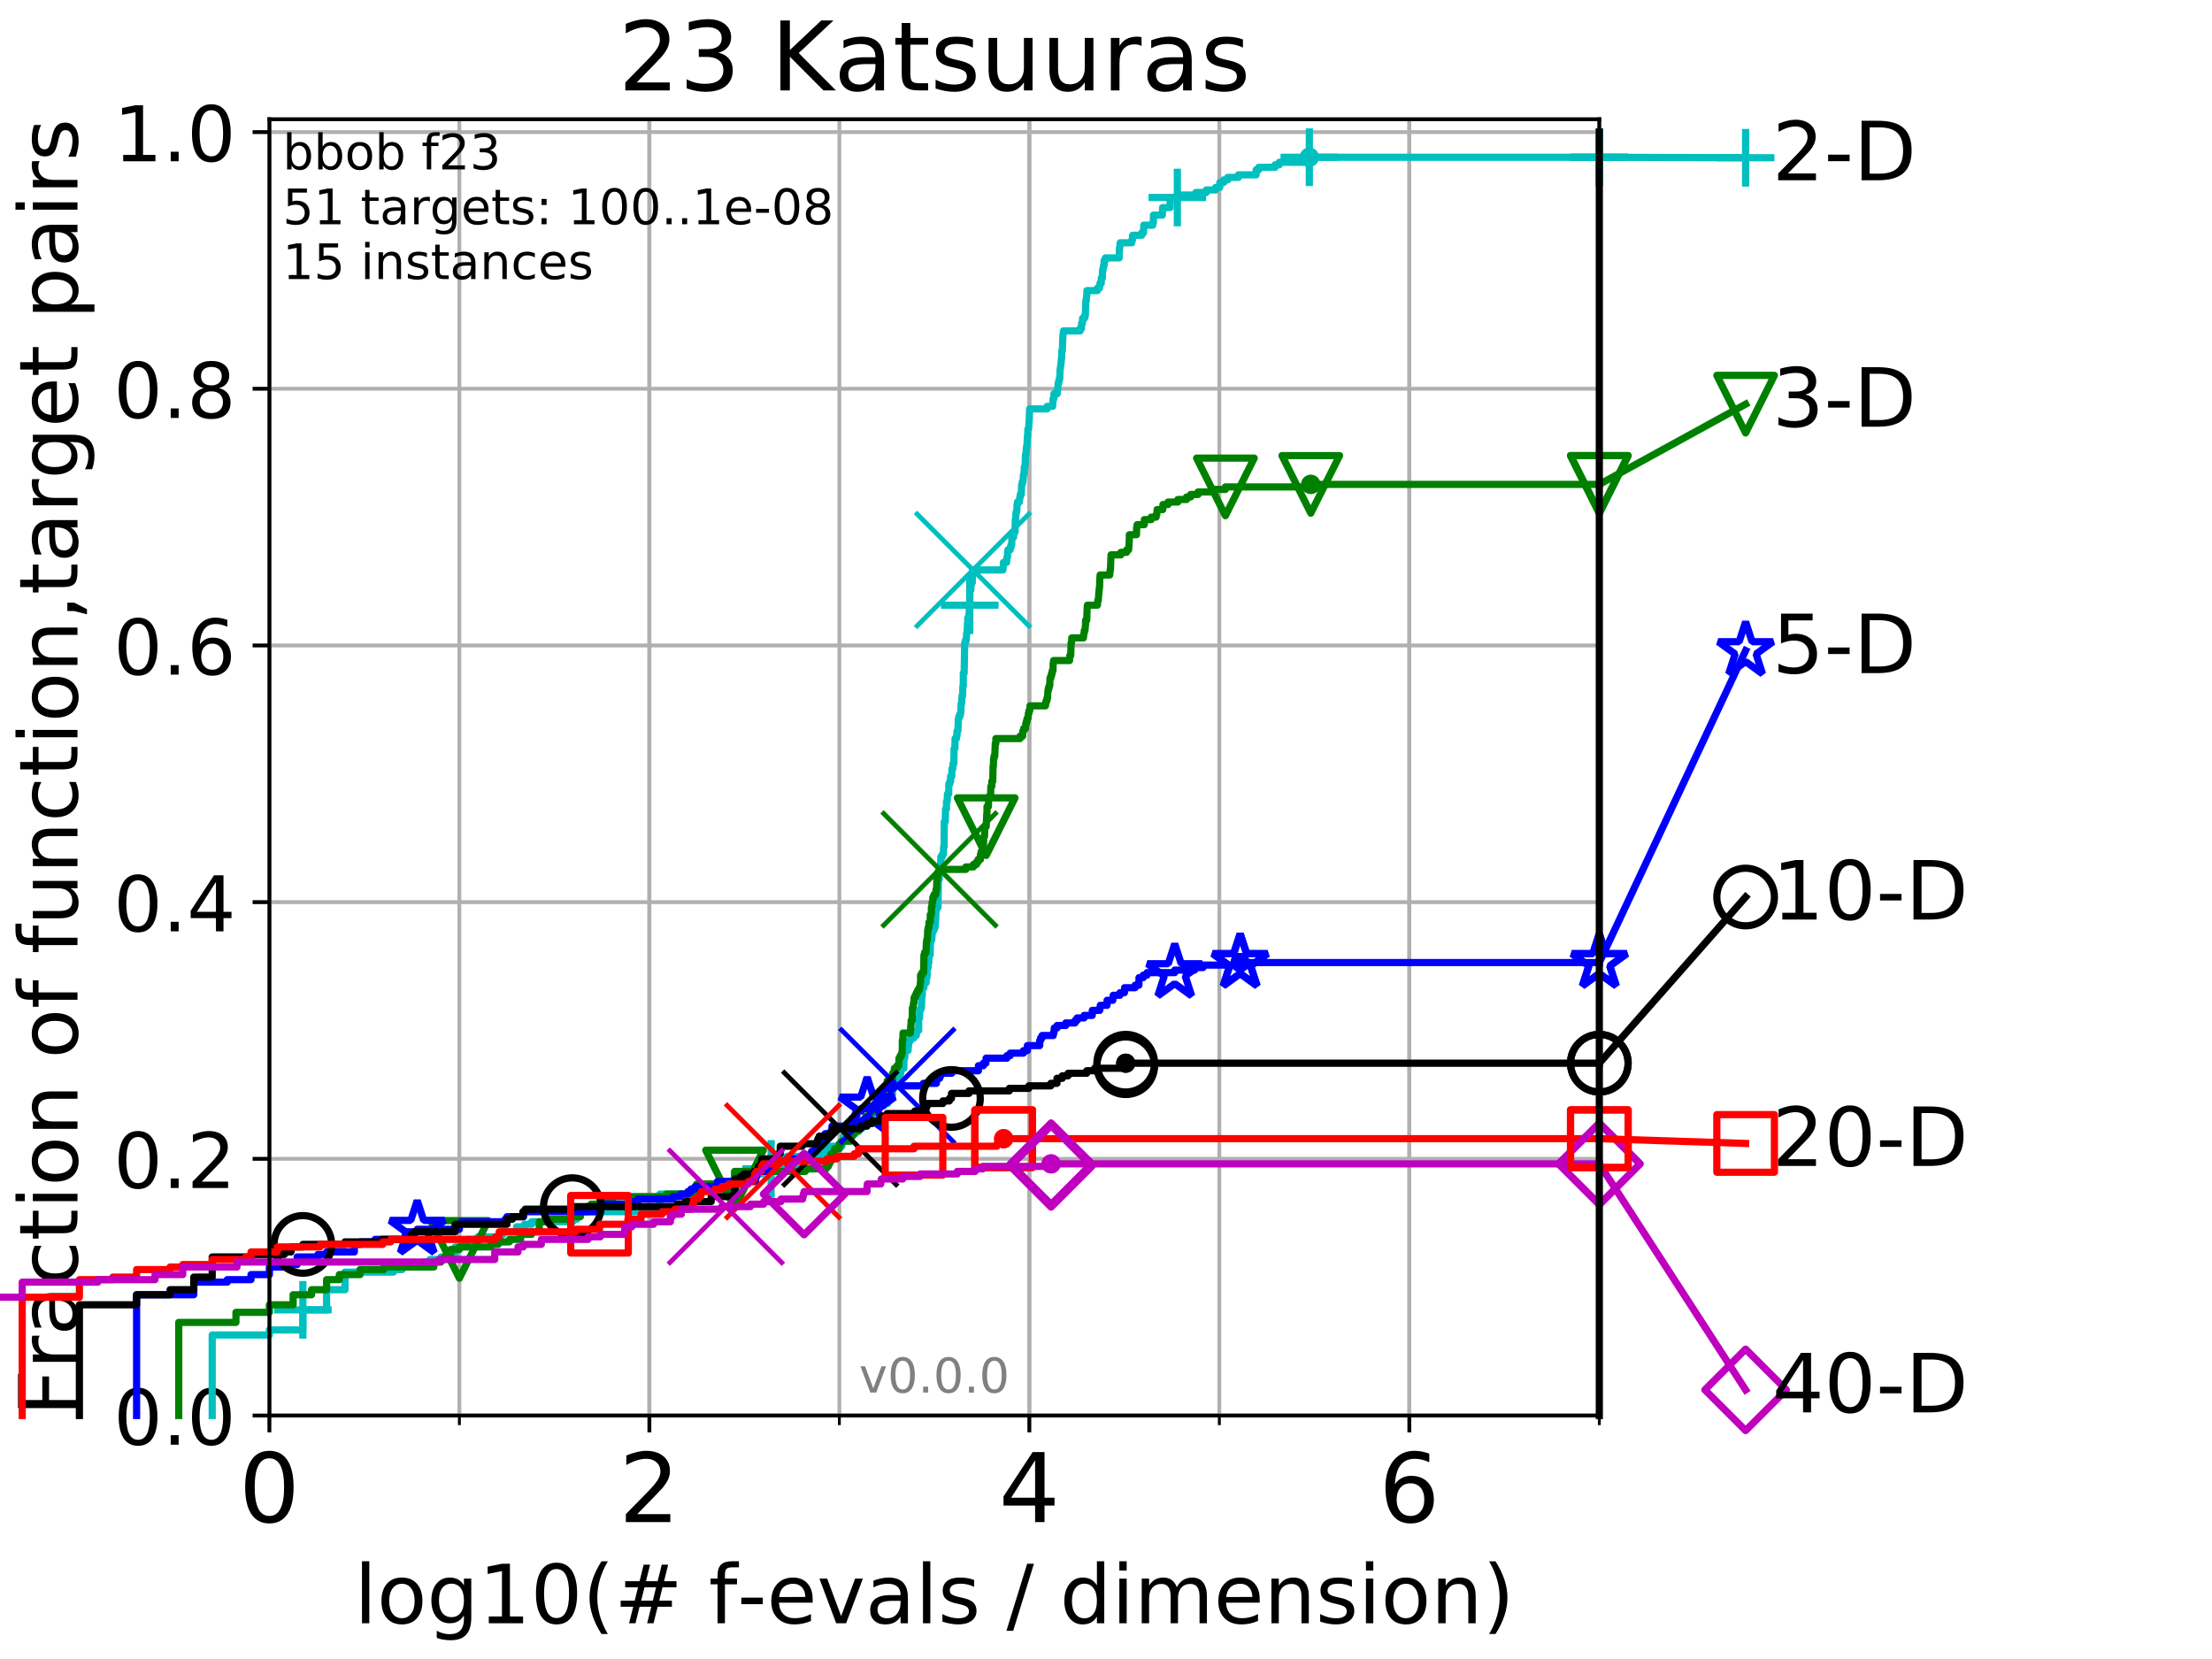 <?xml version="1.0" encoding="utf-8" standalone="no"?>
<!DOCTYPE svg PUBLIC "-//W3C//DTD SVG 1.1//EN"
  "http://www.w3.org/Graphics/SVG/1.1/DTD/svg11.dtd">
<!-- Created with matplotlib (http://matplotlib.org/) -->
<svg height="345.6pt" version="1.1" viewBox="0 0 460.8 345.6" width="460.8pt" xmlns="http://www.w3.org/2000/svg" xmlns:xlink="http://www.w3.org/1999/xlink">
 <defs>
  <style type="text/css">
*{stroke-linecap:butt;stroke-linejoin:round;}
  </style>
 </defs>
 <g id="figure_1">
  <g id="patch_1">
   <path d="M 0 345.6 
L 460.8 345.6 
L 460.8 0 
L 0 0 
z
" style="fill:#ffffff;"/>
  </g>
  <g id="axes_1">
   <g id="patch_2">
    <path d="M 56.12 294.88 
L 333.168 294.88 
L 333.168 24.84 
L 56.12 24.84 
z
" style="fill:#ffffff;"/>
   </g>
   <g id="matplotlib.axis_1">
    <g id="xtick_1">
     <g id="line2d_1">
      <path clip-path="url(#p3c69d13f96)" d="M 56.12 294.88 
L 56.12 24.84 
" style="fill:none;stroke:#b0b0b0;stroke-linecap:square;stroke-width:0.8;"/>
     </g>
     <g id="line2d_2">
      <defs>
       <path d="M 0 0 
L 0 3.5 
" id="m53974947d9" style="stroke:#000000;stroke-width:0.8;"/>
      </defs>
      <g>
       <use style="stroke:#000000;stroke-width:0.8;" x="56.12" xlink:href="#m53974947d9" y="294.88"/>
      </g>
     </g>
     <g id="text_1">
      <!-- 0 -->
      <defs>
       <path d="M 31.781 66.406 
Q 24.172 66.406 20.328 58.906 
Q 16.5 51.422 16.5 36.375 
Q 16.5 21.391 20.328 13.891 
Q 24.172 6.391 31.781 6.391 
Q 39.453 6.391 43.281 13.891 
Q 47.125 21.391 47.125 36.375 
Q 47.125 51.422 43.281 58.906 
Q 39.453 66.406 31.781 66.406 
z
M 31.781 74.219 
Q 44.047 74.219 50.516 64.516 
Q 56.984 54.828 56.984 36.375 
Q 56.984 17.969 50.516 8.266 
Q 44.047 -1.422 31.781 -1.422 
Q 19.531 -1.422 13.062 8.266 
Q 6.594 17.969 6.594 36.375 
Q 6.594 54.828 13.062 64.516 
Q 19.531 74.219 31.781 74.219 
z
" id="DejaVuSans-30"/>
      </defs>
      <g transform="translate(49.758 317.077)scale(0.2 -0.2)">
       <use xlink:href="#DejaVuSans-30"/>
      </g>
     </g>
    </g>
    <g id="xtick_2">
     <g id="line2d_3">
      <path clip-path="url(#p3c69d13f96)" d="M 135.277 294.88 
L 135.277 24.84 
" style="fill:none;stroke:#b0b0b0;stroke-linecap:square;stroke-width:0.8;"/>
     </g>
     <g id="line2d_4">
      <g>
       <use style="stroke:#000000;stroke-width:0.8;" x="135.277" xlink:href="#m53974947d9" y="294.88"/>
      </g>
     </g>
     <g id="text_2">
      <!-- 2 -->
      <defs>
       <path d="M 19.188 8.297 
L 53.609 8.297 
L 53.609 0 
L 7.328 0 
L 7.328 8.297 
Q 12.938 14.109 22.625 23.891 
Q 32.328 33.688 34.812 36.531 
Q 39.547 41.844 41.422 45.531 
Q 43.312 49.219 43.312 52.781 
Q 43.312 58.594 39.234 62.25 
Q 35.156 65.922 28.609 65.922 
Q 23.969 65.922 18.812 64.312 
Q 13.672 62.703 7.812 59.422 
L 7.812 69.391 
Q 13.766 71.781 18.938 73 
Q 24.125 74.219 28.422 74.219 
Q 39.75 74.219 46.484 68.547 
Q 53.219 62.891 53.219 53.422 
Q 53.219 48.922 51.531 44.891 
Q 49.859 40.875 45.406 35.406 
Q 44.188 33.984 37.641 27.219 
Q 31.109 20.453 19.188 8.297 
z
" id="DejaVuSans-32"/>
      </defs>
      <g transform="translate(128.914 317.077)scale(0.2 -0.2)">
       <use xlink:href="#DejaVuSans-32"/>
      </g>
     </g>
    </g>
    <g id="xtick_3">
     <g id="line2d_5">
      <path clip-path="url(#p3c69d13f96)" d="M 214.433 294.88 
L 214.433 24.84 
" style="fill:none;stroke:#b0b0b0;stroke-linecap:square;stroke-width:0.8;"/>
     </g>
     <g id="line2d_6">
      <g>
       <use style="stroke:#000000;stroke-width:0.8;" x="214.433" xlink:href="#m53974947d9" y="294.88"/>
      </g>
     </g>
     <g id="text_3">
      <!-- 4 -->
      <defs>
       <path d="M 37.797 64.312 
L 12.891 25.391 
L 37.797 25.391 
z
M 35.203 72.906 
L 47.609 72.906 
L 47.609 25.391 
L 58.016 25.391 
L 58.016 17.188 
L 47.609 17.188 
L 47.609 0 
L 37.797 0 
L 37.797 17.188 
L 4.891 17.188 
L 4.891 26.703 
z
" id="DejaVuSans-34"/>
      </defs>
      <g transform="translate(208.071 317.077)scale(0.2 -0.2)">
       <use xlink:href="#DejaVuSans-34"/>
      </g>
     </g>
    </g>
    <g id="xtick_4">
     <g id="line2d_7">
      <path clip-path="url(#p3c69d13f96)" d="M 293.59 294.88 
L 293.59 24.84 
" style="fill:none;stroke:#b0b0b0;stroke-linecap:square;stroke-width:0.8;"/>
     </g>
     <g id="line2d_8">
      <g>
       <use style="stroke:#000000;stroke-width:0.8;" x="293.59" xlink:href="#m53974947d9" y="294.88"/>
      </g>
     </g>
     <g id="text_4">
      <!-- 6 -->
      <defs>
       <path d="M 33.016 40.375 
Q 26.375 40.375 22.484 35.828 
Q 18.609 31.297 18.609 23.391 
Q 18.609 15.531 22.484 10.953 
Q 26.375 6.391 33.016 6.391 
Q 39.656 6.391 43.531 10.953 
Q 47.406 15.531 47.406 23.391 
Q 47.406 31.297 43.531 35.828 
Q 39.656 40.375 33.016 40.375 
z
M 52.594 71.297 
L 52.594 62.312 
Q 48.875 64.062 45.094 64.984 
Q 41.312 65.922 37.594 65.922 
Q 27.828 65.922 22.672 59.328 
Q 17.531 52.734 16.797 39.406 
Q 19.672 43.656 24.016 45.922 
Q 28.375 48.188 33.594 48.188 
Q 44.578 48.188 50.953 41.516 
Q 57.328 34.859 57.328 23.391 
Q 57.328 12.156 50.688 5.359 
Q 44.047 -1.422 33.016 -1.422 
Q 20.359 -1.422 13.672 8.266 
Q 6.984 17.969 6.984 36.375 
Q 6.984 53.656 15.188 63.938 
Q 23.391 74.219 37.203 74.219 
Q 40.922 74.219 44.703 73.484 
Q 48.484 72.75 52.594 71.297 
z
" id="DejaVuSans-36"/>
      </defs>
      <g transform="translate(287.227 317.077)scale(0.2 -0.2)">
       <use xlink:href="#DejaVuSans-36"/>
      </g>
     </g>
    </g>
    <g id="xtick_5">
     <g id="line2d_9">
      <path clip-path="url(#p3c69d13f96)" d="M 56.12 294.88 
L 56.12 24.84 
" style="fill:none;stroke:#b0b0b0;stroke-linecap:square;stroke-width:0.8;"/>
     </g>
     <g id="line2d_10">
      <defs>
       <path d="M 0 0 
L 0 2 
" id="m44e920498c" style="stroke:#000000;stroke-width:0.6;"/>
      </defs>
      <g>
       <use style="stroke:#000000;stroke-width:0.6;" x="56.12" xlink:href="#m44e920498c" y="294.88"/>
      </g>
     </g>
    </g>
    <g id="xtick_6">
     <g id="line2d_11">
      <path clip-path="url(#p3c69d13f96)" d="M 95.698 294.88 
L 95.698 24.84 
" style="fill:none;stroke:#b0b0b0;stroke-linecap:square;stroke-width:0.8;"/>
     </g>
     <g id="line2d_12">
      <g>
       <use style="stroke:#000000;stroke-width:0.6;" x="95.698" xlink:href="#m44e920498c" y="294.88"/>
      </g>
     </g>
    </g>
    <g id="xtick_7">
     <g id="line2d_13">
      <path clip-path="url(#p3c69d13f96)" d="M 135.277 294.88 
L 135.277 24.84 
" style="fill:none;stroke:#b0b0b0;stroke-linecap:square;stroke-width:0.8;"/>
     </g>
     <g id="line2d_14">
      <g>
       <use style="stroke:#000000;stroke-width:0.6;" x="135.277" xlink:href="#m44e920498c" y="294.88"/>
      </g>
     </g>
    </g>
    <g id="xtick_8">
     <g id="line2d_15">
      <path clip-path="url(#p3c69d13f96)" d="M 174.855 294.88 
L 174.855 24.84 
" style="fill:none;stroke:#b0b0b0;stroke-linecap:square;stroke-width:0.8;"/>
     </g>
     <g id="line2d_16">
      <g>
       <use style="stroke:#000000;stroke-width:0.6;" x="174.855" xlink:href="#m44e920498c" y="294.88"/>
      </g>
     </g>
    </g>
    <g id="xtick_9">
     <g id="line2d_17">
      <path clip-path="url(#p3c69d13f96)" d="M 214.433 294.88 
L 214.433 24.84 
" style="fill:none;stroke:#b0b0b0;stroke-linecap:square;stroke-width:0.8;"/>
     </g>
     <g id="line2d_18">
      <g>
       <use style="stroke:#000000;stroke-width:0.6;" x="214.433" xlink:href="#m44e920498c" y="294.88"/>
      </g>
     </g>
    </g>
    <g id="xtick_10">
     <g id="line2d_19">
      <path clip-path="url(#p3c69d13f96)" d="M 254.011 294.88 
L 254.011 24.84 
" style="fill:none;stroke:#b0b0b0;stroke-linecap:square;stroke-width:0.8;"/>
     </g>
     <g id="line2d_20">
      <g>
       <use style="stroke:#000000;stroke-width:0.6;" x="254.011" xlink:href="#m44e920498c" y="294.88"/>
      </g>
     </g>
    </g>
    <g id="xtick_11">
     <g id="line2d_21">
      <path clip-path="url(#p3c69d13f96)" d="M 293.59 294.88 
L 293.59 24.84 
" style="fill:none;stroke:#b0b0b0;stroke-linecap:square;stroke-width:0.8;"/>
     </g>
     <g id="line2d_22">
      <g>
       <use style="stroke:#000000;stroke-width:0.6;" x="293.59" xlink:href="#m44e920498c" y="294.88"/>
      </g>
     </g>
    </g>
    <g id="xtick_12">
     <g id="line2d_23">
      <path clip-path="url(#p3c69d13f96)" d="M 333.168 294.88 
L 333.168 24.84 
" style="fill:none;stroke:#b0b0b0;stroke-linecap:square;stroke-width:0.8;"/>
     </g>
     <g id="line2d_24">
      <g>
       <use style="stroke:#000000;stroke-width:0.6;" x="333.168" xlink:href="#m44e920498c" y="294.88"/>
      </g>
     </g>
    </g>
    <g id="text_5">
     <!-- log10(# f-evals / dimension) -->
     <defs>
      <path d="M 9.422 75.984 
L 18.406 75.984 
L 18.406 0 
L 9.422 0 
z
" id="DejaVuSans-6c"/>
      <path d="M 30.609 48.391 
Q 23.391 48.391 19.188 42.75 
Q 14.984 37.109 14.984 27.297 
Q 14.984 17.484 19.156 11.844 
Q 23.344 6.203 30.609 6.203 
Q 37.797 6.203 41.984 11.859 
Q 46.188 17.531 46.188 27.297 
Q 46.188 37.016 41.984 42.703 
Q 37.797 48.391 30.609 48.391 
z
M 30.609 56 
Q 42.328 56 49.016 48.375 
Q 55.719 40.766 55.719 27.297 
Q 55.719 13.875 49.016 6.219 
Q 42.328 -1.422 30.609 -1.422 
Q 18.844 -1.422 12.172 6.219 
Q 5.516 13.875 5.516 27.297 
Q 5.516 40.766 12.172 48.375 
Q 18.844 56 30.609 56 
z
" id="DejaVuSans-6f"/>
      <path d="M 45.406 27.984 
Q 45.406 37.75 41.375 43.109 
Q 37.359 48.484 30.078 48.484 
Q 22.859 48.484 18.828 43.109 
Q 14.797 37.75 14.797 27.984 
Q 14.797 18.266 18.828 12.891 
Q 22.859 7.516 30.078 7.516 
Q 37.359 7.516 41.375 12.891 
Q 45.406 18.266 45.406 27.984 
z
M 54.391 6.781 
Q 54.391 -7.172 48.188 -13.984 
Q 42 -20.797 29.203 -20.797 
Q 24.469 -20.797 20.266 -20.094 
Q 16.062 -19.391 12.109 -17.922 
L 12.109 -9.188 
Q 16.062 -11.328 19.922 -12.344 
Q 23.781 -13.375 27.781 -13.375 
Q 36.625 -13.375 41.016 -8.766 
Q 45.406 -4.156 45.406 5.172 
L 45.406 9.625 
Q 42.625 4.781 38.281 2.391 
Q 33.938 0 27.875 0 
Q 17.828 0 11.672 7.656 
Q 5.516 15.328 5.516 27.984 
Q 5.516 40.672 11.672 48.328 
Q 17.828 56 27.875 56 
Q 33.938 56 38.281 53.609 
Q 42.625 51.219 45.406 46.391 
L 45.406 54.688 
L 54.391 54.688 
z
" id="DejaVuSans-67"/>
      <path d="M 12.406 8.297 
L 28.516 8.297 
L 28.516 63.922 
L 10.984 60.406 
L 10.984 69.391 
L 28.422 72.906 
L 38.281 72.906 
L 38.281 8.297 
L 54.391 8.297 
L 54.391 0 
L 12.406 0 
z
" id="DejaVuSans-31"/>
      <path d="M 31 75.875 
Q 24.469 64.656 21.281 53.656 
Q 18.109 42.672 18.109 31.391 
Q 18.109 20.125 21.312 9.062 
Q 24.516 -2 31 -13.188 
L 23.188 -13.188 
Q 15.875 -1.703 12.234 9.375 
Q 8.594 20.453 8.594 31.391 
Q 8.594 42.281 12.203 53.312 
Q 15.828 64.359 23.188 75.875 
z
" id="DejaVuSans-28"/>
      <path d="M 51.125 44 
L 36.922 44 
L 32.812 27.688 
L 47.125 27.688 
z
M 43.797 71.781 
L 38.719 51.516 
L 52.984 51.516 
L 58.109 71.781 
L 65.922 71.781 
L 60.891 51.516 
L 76.125 51.516 
L 76.125 44 
L 58.984 44 
L 54.984 27.688 
L 70.516 27.688 
L 70.516 20.219 
L 53.078 20.219 
L 48 0 
L 40.188 0 
L 45.219 20.219 
L 30.906 20.219 
L 25.875 0 
L 18.016 0 
L 23.094 20.219 
L 7.719 20.219 
L 7.719 27.688 
L 24.906 27.688 
L 29 44 
L 13.281 44 
L 13.281 51.516 
L 30.906 51.516 
L 35.891 71.781 
z
" id="DejaVuSans-23"/>
      <path id="DejaVuSans-20"/>
      <path d="M 37.109 75.984 
L 37.109 68.5 
L 28.516 68.5 
Q 23.688 68.5 21.797 66.547 
Q 19.922 64.594 19.922 59.516 
L 19.922 54.688 
L 34.719 54.688 
L 34.719 47.703 
L 19.922 47.703 
L 19.922 0 
L 10.891 0 
L 10.891 47.703 
L 2.297 47.703 
L 2.297 54.688 
L 10.891 54.688 
L 10.891 58.5 
Q 10.891 67.625 15.141 71.797 
Q 19.391 75.984 28.609 75.984 
z
" id="DejaVuSans-66"/>
      <path d="M 4.891 31.391 
L 31.203 31.391 
L 31.203 23.391 
L 4.891 23.391 
z
" id="DejaVuSans-2d"/>
      <path d="M 56.203 29.594 
L 56.203 25.203 
L 14.891 25.203 
Q 15.484 15.922 20.484 11.062 
Q 25.484 6.203 34.422 6.203 
Q 39.594 6.203 44.453 7.469 
Q 49.312 8.734 54.109 11.281 
L 54.109 2.781 
Q 49.266 0.734 44.188 -0.344 
Q 39.109 -1.422 33.891 -1.422 
Q 20.797 -1.422 13.156 6.188 
Q 5.516 13.812 5.516 26.812 
Q 5.516 40.234 12.766 48.109 
Q 20.016 56 32.328 56 
Q 43.359 56 49.781 48.891 
Q 56.203 41.797 56.203 29.594 
z
M 47.219 32.234 
Q 47.125 39.594 43.094 43.984 
Q 39.062 48.391 32.422 48.391 
Q 24.906 48.391 20.391 44.141 
Q 15.875 39.891 15.188 32.172 
z
" id="DejaVuSans-65"/>
      <path d="M 2.984 54.688 
L 12.5 54.688 
L 29.594 8.797 
L 46.688 54.688 
L 56.203 54.688 
L 35.688 0 
L 23.484 0 
z
" id="DejaVuSans-76"/>
      <path d="M 34.281 27.484 
Q 23.391 27.484 19.188 25 
Q 14.984 22.516 14.984 16.5 
Q 14.984 11.719 18.141 8.906 
Q 21.297 6.109 26.703 6.109 
Q 34.188 6.109 38.703 11.406 
Q 43.219 16.703 43.219 25.484 
L 43.219 27.484 
z
M 52.203 31.203 
L 52.203 0 
L 43.219 0 
L 43.219 8.297 
Q 40.141 3.328 35.547 0.953 
Q 30.953 -1.422 24.312 -1.422 
Q 15.922 -1.422 10.953 3.297 
Q 6 8.016 6 15.922 
Q 6 25.141 12.172 29.828 
Q 18.359 34.516 30.609 34.516 
L 43.219 34.516 
L 43.219 35.406 
Q 43.219 41.609 39.141 45 
Q 35.062 48.391 27.688 48.391 
Q 23 48.391 18.547 47.266 
Q 14.109 46.141 10.016 43.891 
L 10.016 52.203 
Q 14.938 54.109 19.578 55.047 
Q 24.219 56 28.609 56 
Q 40.484 56 46.344 49.844 
Q 52.203 43.703 52.203 31.203 
z
" id="DejaVuSans-61"/>
      <path d="M 44.281 53.078 
L 44.281 44.578 
Q 40.484 46.531 36.375 47.5 
Q 32.281 48.484 27.875 48.484 
Q 21.188 48.484 17.844 46.438 
Q 14.5 44.391 14.5 40.281 
Q 14.5 37.156 16.891 35.375 
Q 19.281 33.594 26.516 31.984 
L 29.594 31.297 
Q 39.156 29.25 43.188 25.516 
Q 47.219 21.781 47.219 15.094 
Q 47.219 7.469 41.188 3.016 
Q 35.156 -1.422 24.609 -1.422 
Q 20.219 -1.422 15.453 -0.562 
Q 10.688 0.297 5.422 2 
L 5.422 11.281 
Q 10.406 8.688 15.234 7.391 
Q 20.062 6.109 24.812 6.109 
Q 31.156 6.109 34.562 8.281 
Q 37.984 10.453 37.984 14.406 
Q 37.984 18.062 35.516 20.016 
Q 33.062 21.969 24.703 23.781 
L 21.578 24.516 
Q 13.234 26.266 9.516 29.906 
Q 5.812 33.547 5.812 39.891 
Q 5.812 47.609 11.281 51.797 
Q 16.75 56 26.812 56 
Q 31.781 56 36.172 55.266 
Q 40.578 54.547 44.281 53.078 
z
" id="DejaVuSans-73"/>
      <path d="M 25.391 72.906 
L 33.688 72.906 
L 8.297 -9.281 
L 0 -9.281 
z
" id="DejaVuSans-2f"/>
      <path d="M 45.406 46.391 
L 45.406 75.984 
L 54.391 75.984 
L 54.391 0 
L 45.406 0 
L 45.406 8.203 
Q 42.578 3.328 38.25 0.953 
Q 33.938 -1.422 27.875 -1.422 
Q 17.969 -1.422 11.734 6.484 
Q 5.516 14.406 5.516 27.297 
Q 5.516 40.188 11.734 48.094 
Q 17.969 56 27.875 56 
Q 33.938 56 38.25 53.625 
Q 42.578 51.266 45.406 46.391 
z
M 14.797 27.297 
Q 14.797 17.391 18.875 11.75 
Q 22.953 6.109 30.078 6.109 
Q 37.203 6.109 41.297 11.75 
Q 45.406 17.391 45.406 27.297 
Q 45.406 37.203 41.297 42.844 
Q 37.203 48.484 30.078 48.484 
Q 22.953 48.484 18.875 42.844 
Q 14.797 37.203 14.797 27.297 
z
" id="DejaVuSans-64"/>
      <path d="M 9.422 54.688 
L 18.406 54.688 
L 18.406 0 
L 9.422 0 
z
M 9.422 75.984 
L 18.406 75.984 
L 18.406 64.594 
L 9.422 64.594 
z
" id="DejaVuSans-69"/>
      <path d="M 52 44.188 
Q 55.375 50.25 60.062 53.125 
Q 64.75 56 71.094 56 
Q 79.641 56 84.281 50.016 
Q 88.922 44.047 88.922 33.016 
L 88.922 0 
L 79.891 0 
L 79.891 32.719 
Q 79.891 40.578 77.094 44.375 
Q 74.312 48.188 68.609 48.188 
Q 61.625 48.188 57.562 43.547 
Q 53.516 38.922 53.516 30.906 
L 53.516 0 
L 44.484 0 
L 44.484 32.719 
Q 44.484 40.625 41.703 44.406 
Q 38.922 48.188 33.109 48.188 
Q 26.219 48.188 22.156 43.531 
Q 18.109 38.875 18.109 30.906 
L 18.109 0 
L 9.078 0 
L 9.078 54.688 
L 18.109 54.688 
L 18.109 46.188 
Q 21.188 51.219 25.484 53.609 
Q 29.781 56 35.688 56 
Q 41.656 56 45.828 52.969 
Q 50 49.953 52 44.188 
z
" id="DejaVuSans-6d"/>
      <path d="M 54.891 33.016 
L 54.891 0 
L 45.906 0 
L 45.906 32.719 
Q 45.906 40.484 42.875 44.328 
Q 39.844 48.188 33.797 48.188 
Q 26.516 48.188 22.312 43.547 
Q 18.109 38.922 18.109 30.906 
L 18.109 0 
L 9.078 0 
L 9.078 54.688 
L 18.109 54.688 
L 18.109 46.188 
Q 21.344 51.125 25.703 53.562 
Q 30.078 56 35.797 56 
Q 45.219 56 50.047 50.172 
Q 54.891 44.344 54.891 33.016 
z
" id="DejaVuSans-6e"/>
      <path d="M 8.016 75.875 
L 15.828 75.875 
Q 23.141 64.359 26.781 53.312 
Q 30.422 42.281 30.422 31.391 
Q 30.422 20.453 26.781 9.375 
Q 23.141 -1.703 15.828 -13.188 
L 8.016 -13.188 
Q 14.5 -2 17.703 9.062 
Q 20.906 20.125 20.906 31.391 
Q 20.906 42.672 17.703 53.656 
Q 14.5 64.656 8.016 75.875 
z
" id="DejaVuSans-29"/>
     </defs>
     <g transform="translate(73.803 338.154)scale(0.17 -0.17)">
      <use xlink:href="#DejaVuSans-6c"/>
      <use x="27.783" xlink:href="#DejaVuSans-6f"/>
      <use x="88.965" xlink:href="#DejaVuSans-67"/>
      <use x="152.441" xlink:href="#DejaVuSans-31"/>
      <use x="216.064" xlink:href="#DejaVuSans-30"/>
      <use x="279.688" xlink:href="#DejaVuSans-28"/>
      <use x="318.701" xlink:href="#DejaVuSans-23"/>
      <use x="402.49" xlink:href="#DejaVuSans-20"/>
      <use x="434.277" xlink:href="#DejaVuSans-66"/>
      <use x="469.404" xlink:href="#DejaVuSans-2d"/>
      <use x="505.488" xlink:href="#DejaVuSans-65"/>
      <use x="567.012" xlink:href="#DejaVuSans-76"/>
      <use x="626.191" xlink:href="#DejaVuSans-61"/>
      <use x="687.471" xlink:href="#DejaVuSans-6c"/>
      <use x="715.254" xlink:href="#DejaVuSans-73"/>
      <use x="767.354" xlink:href="#DejaVuSans-20"/>
      <use x="799.141" xlink:href="#DejaVuSans-2f"/>
      <use x="832.832" xlink:href="#DejaVuSans-20"/>
      <use x="864.619" xlink:href="#DejaVuSans-64"/>
      <use x="928.096" xlink:href="#DejaVuSans-69"/>
      <use x="955.879" xlink:href="#DejaVuSans-6d"/>
      <use x="1053.291" xlink:href="#DejaVuSans-65"/>
      <use x="1114.814" xlink:href="#DejaVuSans-6e"/>
      <use x="1178.193" xlink:href="#DejaVuSans-73"/>
      <use x="1230.293" xlink:href="#DejaVuSans-69"/>
      <use x="1258.076" xlink:href="#DejaVuSans-6f"/>
      <use x="1319.258" xlink:href="#DejaVuSans-6e"/>
      <use x="1382.637" xlink:href="#DejaVuSans-29"/>
     </g>
    </g>
   </g>
   <g id="matplotlib.axis_2">
    <g id="ytick_1">
     <g id="line2d_25">
      <path clip-path="url(#p3c69d13f96)" d="M 56.12 294.88 
L 333.168 294.88 
" style="fill:none;stroke:#b0b0b0;stroke-linecap:square;stroke-width:0.8;"/>
     </g>
     <g id="line2d_26">
      <defs>
       <path d="M 0 0 
L -3.5 0 
" id="m9d860129e2" style="stroke:#000000;stroke-width:0.8;"/>
      </defs>
      <g>
       <use style="stroke:#000000;stroke-width:0.8;" x="56.12" xlink:href="#m9d860129e2" y="294.88"/>
      </g>
     </g>
     <g id="text_6">
      <!-- 0.0 -->
      <defs>
       <path d="M 10.688 12.406 
L 21 12.406 
L 21 0 
L 10.688 0 
z
" id="DejaVuSans-2e"/>
      </defs>
      <g transform="translate(23.675 300.959)scale(0.16 -0.16)">
       <use xlink:href="#DejaVuSans-30"/>
       <use x="63.623" xlink:href="#DejaVuSans-2e"/>
       <use x="95.41" xlink:href="#DejaVuSans-30"/>
      </g>
     </g>
    </g>
    <g id="ytick_2">
     <g id="line2d_27">
      <path clip-path="url(#p3c69d13f96)" d="M 56.12 241.407 
L 333.168 241.407 
" style="fill:none;stroke:#b0b0b0;stroke-linecap:square;stroke-width:0.8;"/>
     </g>
     <g id="line2d_28">
      <g>
       <use style="stroke:#000000;stroke-width:0.8;" x="56.12" xlink:href="#m9d860129e2" y="241.407"/>
      </g>
     </g>
     <g id="text_7">
      <!-- 0.2 -->
      <g transform="translate(23.675 247.485)scale(0.16 -0.16)">
       <use xlink:href="#DejaVuSans-30"/>
       <use x="63.623" xlink:href="#DejaVuSans-2e"/>
       <use x="95.41" xlink:href="#DejaVuSans-32"/>
      </g>
     </g>
    </g>
    <g id="ytick_3">
     <g id="line2d_29">
      <path clip-path="url(#p3c69d13f96)" d="M 56.12 187.933 
L 333.168 187.933 
" style="fill:none;stroke:#b0b0b0;stroke-linecap:square;stroke-width:0.8;"/>
     </g>
     <g id="line2d_30">
      <g>
       <use style="stroke:#000000;stroke-width:0.8;" x="56.12" xlink:href="#m9d860129e2" y="187.933"/>
      </g>
     </g>
     <g id="text_8">
      <!-- 0.4 -->
      <g transform="translate(23.675 194.012)scale(0.16 -0.16)">
       <use xlink:href="#DejaVuSans-30"/>
       <use x="63.623" xlink:href="#DejaVuSans-2e"/>
       <use x="95.41" xlink:href="#DejaVuSans-34"/>
      </g>
     </g>
    </g>
    <g id="ytick_4">
     <g id="line2d_31">
      <path clip-path="url(#p3c69d13f96)" d="M 56.12 134.46 
L 333.168 134.46 
" style="fill:none;stroke:#b0b0b0;stroke-linecap:square;stroke-width:0.8;"/>
     </g>
     <g id="line2d_32">
      <g>
       <use style="stroke:#000000;stroke-width:0.8;" x="56.12" xlink:href="#m9d860129e2" y="134.46"/>
      </g>
     </g>
     <g id="text_9">
      <!-- 0.6 -->
      <g transform="translate(23.675 140.539)scale(0.16 -0.16)">
       <use xlink:href="#DejaVuSans-30"/>
       <use x="63.623" xlink:href="#DejaVuSans-2e"/>
       <use x="95.41" xlink:href="#DejaVuSans-36"/>
      </g>
     </g>
    </g>
    <g id="ytick_5">
     <g id="line2d_33">
      <path clip-path="url(#p3c69d13f96)" d="M 56.12 80.987 
L 333.168 80.987 
" style="fill:none;stroke:#b0b0b0;stroke-linecap:square;stroke-width:0.8;"/>
     </g>
     <g id="line2d_34">
      <g>
       <use style="stroke:#000000;stroke-width:0.8;" x="56.12" xlink:href="#m9d860129e2" y="80.987"/>
      </g>
     </g>
     <g id="text_10">
      <!-- 0.8 -->
      <defs>
       <path d="M 31.781 34.625 
Q 24.75 34.625 20.719 30.859 
Q 16.703 27.094 16.703 20.516 
Q 16.703 13.922 20.719 10.156 
Q 24.75 6.391 31.781 6.391 
Q 38.812 6.391 42.859 10.172 
Q 46.922 13.969 46.922 20.516 
Q 46.922 27.094 42.891 30.859 
Q 38.875 34.625 31.781 34.625 
z
M 21.922 38.812 
Q 15.578 40.375 12.031 44.719 
Q 8.5 49.078 8.5 55.328 
Q 8.5 64.062 14.719 69.141 
Q 20.953 74.219 31.781 74.219 
Q 42.672 74.219 48.875 69.141 
Q 55.078 64.062 55.078 55.328 
Q 55.078 49.078 51.531 44.719 
Q 48 40.375 41.703 38.812 
Q 48.828 37.156 52.797 32.312 
Q 56.781 27.484 56.781 20.516 
Q 56.781 9.906 50.312 4.234 
Q 43.844 -1.422 31.781 -1.422 
Q 19.734 -1.422 13.25 4.234 
Q 6.781 9.906 6.781 20.516 
Q 6.781 27.484 10.781 32.312 
Q 14.797 37.156 21.922 38.812 
z
M 18.312 54.391 
Q 18.312 48.734 21.844 45.562 
Q 25.391 42.391 31.781 42.391 
Q 38.141 42.391 41.719 45.562 
Q 45.312 48.734 45.312 54.391 
Q 45.312 60.062 41.719 63.234 
Q 38.141 66.406 31.781 66.406 
Q 25.391 66.406 21.844 63.234 
Q 18.312 60.062 18.312 54.391 
z
" id="DejaVuSans-38"/>
      </defs>
      <g transform="translate(23.675 87.066)scale(0.16 -0.16)">
       <use xlink:href="#DejaVuSans-30"/>
       <use x="63.623" xlink:href="#DejaVuSans-2e"/>
       <use x="95.41" xlink:href="#DejaVuSans-38"/>
      </g>
     </g>
    </g>
    <g id="ytick_6">
     <g id="line2d_35">
      <path clip-path="url(#p3c69d13f96)" d="M 56.12 27.514 
L 333.168 27.514 
" style="fill:none;stroke:#b0b0b0;stroke-linecap:square;stroke-width:0.8;"/>
     </g>
     <g id="line2d_36">
      <g>
       <use style="stroke:#000000;stroke-width:0.8;" x="56.12" xlink:href="#m9d860129e2" y="27.514"/>
      </g>
     </g>
     <g id="text_11">
      <!-- 1.0 -->
      <g transform="translate(23.675 33.592)scale(0.16 -0.16)">
       <use xlink:href="#DejaVuSans-31"/>
       <use x="63.623" xlink:href="#DejaVuSans-2e"/>
       <use x="95.41" xlink:href="#DejaVuSans-30"/>
      </g>
     </g>
    </g>
    <g id="text_12">
     <!-- Fraction of function,target pairs -->
     <defs>
      <path d="M 9.812 72.906 
L 51.703 72.906 
L 51.703 64.594 
L 19.672 64.594 
L 19.672 43.109 
L 48.578 43.109 
L 48.578 34.812 
L 19.672 34.812 
L 19.672 0 
L 9.812 0 
z
" id="DejaVuSans-46"/>
      <path d="M 41.109 46.297 
Q 39.594 47.172 37.812 47.578 
Q 36.031 48 33.891 48 
Q 26.266 48 22.188 43.047 
Q 18.109 38.094 18.109 28.812 
L 18.109 0 
L 9.078 0 
L 9.078 54.688 
L 18.109 54.688 
L 18.109 46.188 
Q 20.953 51.172 25.484 53.578 
Q 30.031 56 36.531 56 
Q 37.453 56 38.578 55.875 
Q 39.703 55.766 41.062 55.516 
z
" id="DejaVuSans-72"/>
      <path d="M 48.781 52.594 
L 48.781 44.188 
Q 44.969 46.297 41.141 47.344 
Q 37.312 48.391 33.406 48.391 
Q 24.656 48.391 19.812 42.844 
Q 14.984 37.312 14.984 27.297 
Q 14.984 17.281 19.812 11.734 
Q 24.656 6.203 33.406 6.203 
Q 37.312 6.203 41.141 7.25 
Q 44.969 8.297 48.781 10.406 
L 48.781 2.094 
Q 45.016 0.344 40.984 -0.531 
Q 36.969 -1.422 32.422 -1.422 
Q 20.062 -1.422 12.781 6.344 
Q 5.516 14.109 5.516 27.297 
Q 5.516 40.672 12.859 48.328 
Q 20.219 56 33.016 56 
Q 37.156 56 41.109 55.141 
Q 45.062 54.297 48.781 52.594 
z
" id="DejaVuSans-63"/>
      <path d="M 18.312 70.219 
L 18.312 54.688 
L 36.812 54.688 
L 36.812 47.703 
L 18.312 47.703 
L 18.312 18.016 
Q 18.312 11.328 20.141 9.422 
Q 21.969 7.516 27.594 7.516 
L 36.812 7.516 
L 36.812 0 
L 27.594 0 
Q 17.188 0 13.234 3.875 
Q 9.281 7.766 9.281 18.016 
L 9.281 47.703 
L 2.688 47.703 
L 2.688 54.688 
L 9.281 54.688 
L 9.281 70.219 
z
" id="DejaVuSans-74"/>
      <path d="M 8.5 21.578 
L 8.5 54.688 
L 17.484 54.688 
L 17.484 21.922 
Q 17.484 14.156 20.5 10.266 
Q 23.531 6.391 29.594 6.391 
Q 36.859 6.391 41.078 11.031 
Q 45.312 15.672 45.312 23.688 
L 45.312 54.688 
L 54.297 54.688 
L 54.297 0 
L 45.312 0 
L 45.312 8.406 
Q 42.047 3.422 37.719 1 
Q 33.406 -1.422 27.688 -1.422 
Q 18.266 -1.422 13.375 4.438 
Q 8.5 10.297 8.5 21.578 
z
M 31.109 56 
z
" id="DejaVuSans-75"/>
      <path d="M 11.719 12.406 
L 22.016 12.406 
L 22.016 4 
L 14.016 -11.625 
L 7.719 -11.625 
L 11.719 4 
z
" id="DejaVuSans-2c"/>
      <path d="M 18.109 8.203 
L 18.109 -20.797 
L 9.078 -20.797 
L 9.078 54.688 
L 18.109 54.688 
L 18.109 46.391 
Q 20.953 51.266 25.266 53.625 
Q 29.594 56 35.594 56 
Q 45.562 56 51.781 48.094 
Q 58.016 40.188 58.016 27.297 
Q 58.016 14.406 51.781 6.484 
Q 45.562 -1.422 35.594 -1.422 
Q 29.594 -1.422 25.266 0.953 
Q 20.953 3.328 18.109 8.203 
z
M 48.688 27.297 
Q 48.688 37.203 44.609 42.844 
Q 40.531 48.484 33.406 48.484 
Q 26.266 48.484 22.188 42.844 
Q 18.109 37.203 18.109 27.297 
Q 18.109 17.391 22.188 11.75 
Q 26.266 6.109 33.406 6.109 
Q 40.531 6.109 44.609 11.75 
Q 48.688 17.391 48.688 27.297 
z
" id="DejaVuSans-70"/>
     </defs>
     <g transform="translate(16.14 294.999)rotate(-90)scale(0.17 -0.17)">
      <use xlink:href="#DejaVuSans-46"/>
      <use x="57.41" xlink:href="#DejaVuSans-72"/>
      <use x="98.523" xlink:href="#DejaVuSans-61"/>
      <use x="159.803" xlink:href="#DejaVuSans-63"/>
      <use x="214.783" xlink:href="#DejaVuSans-74"/>
      <use x="253.992" xlink:href="#DejaVuSans-69"/>
      <use x="281.775" xlink:href="#DejaVuSans-6f"/>
      <use x="342.957" xlink:href="#DejaVuSans-6e"/>
      <use x="406.336" xlink:href="#DejaVuSans-20"/>
      <use x="438.123" xlink:href="#DejaVuSans-6f"/>
      <use x="499.305" xlink:href="#DejaVuSans-66"/>
      <use x="534.51" xlink:href="#DejaVuSans-20"/>
      <use x="566.297" xlink:href="#DejaVuSans-66"/>
      <use x="601.502" xlink:href="#DejaVuSans-75"/>
      <use x="664.881" xlink:href="#DejaVuSans-6e"/>
      <use x="728.26" xlink:href="#DejaVuSans-63"/>
      <use x="783.24" xlink:href="#DejaVuSans-74"/>
      <use x="822.449" xlink:href="#DejaVuSans-69"/>
      <use x="850.232" xlink:href="#DejaVuSans-6f"/>
      <use x="911.414" xlink:href="#DejaVuSans-6e"/>
      <use x="974.793" xlink:href="#DejaVuSans-2c"/>
      <use x="1006.58" xlink:href="#DejaVuSans-74"/>
      <use x="1045.789" xlink:href="#DejaVuSans-61"/>
      <use x="1107.068" xlink:href="#DejaVuSans-72"/>
      <use x="1148.166" xlink:href="#DejaVuSans-67"/>
      <use x="1211.643" xlink:href="#DejaVuSans-65"/>
      <use x="1273.166" xlink:href="#DejaVuSans-74"/>
      <use x="1312.375" xlink:href="#DejaVuSans-20"/>
      <use x="1344.162" xlink:href="#DejaVuSans-70"/>
      <use x="1407.639" xlink:href="#DejaVuSans-61"/>
      <use x="1468.918" xlink:href="#DejaVuSans-69"/>
      <use x="1496.701" xlink:href="#DejaVuSans-72"/>
      <use x="1537.814" xlink:href="#DejaVuSans-73"/>
     </g>
    </g>
   </g>
   <g id="line2d_37">
    <defs>
     <path d="M 0 1.5 
C 0.398 1.5 0.779 1.342 1.061 1.061 
C 1.342 0.779 1.5 0.398 1.5 0 
C 1.5 -0.398 1.342 -0.779 1.061 -1.061 
C 0.779 -1.342 0.398 -1.5 0 -1.5 
C -0.398 -1.5 -0.779 -1.342 -1.061 -1.061 
C -1.342 -0.779 -1.5 -0.398 -1.5 0 
C -1.5 0.398 -1.342 0.779 -1.061 1.061 
C -0.779 1.342 -0.398 1.5 0 1.5 
z
" id="m0e423f9568" style="stroke:#00bfbf;"/>
    </defs>
    <g>
     <use style="fill:#00bfbf;stroke:#00bfbf;" x="272.756" xlink:href="#m0e423f9568" y="32.756"/>
     <use style="fill:#00bfbf;stroke:#00bfbf;" x="272.756" xlink:href="#m0e423f9568" y="32.756"/>
    </g>
   </g>
   <g id="line2d_38">
    <path d="M 44.206 294.88 
L 44.206 278.104 
L 56.12 278.104 
L 56.12 277.056 
L 63.089 277.056 
L 63.089 272.862 
L 68.034 272.862 
L 68.034 268.668 
L 71.87 268.668 
L 71.87 264.998 
L 81.973 264.998 
L 81.973 264.474 
L 83.784 264.474 
L 83.784 263.425 
L 88.294 263.425 
L 88.294 262.901 
L 89.568 262.901 
L 89.568 262.377 
L 91.863 262.377 
L 91.863 261.852 
L 94.817 261.852 
L 94.817 259.755 
L 96.537 259.755 
L 96.537 258.707 
L 97.337 258.707 
L 97.337 258.183 
L 99.534 258.183 
L 99.534 257.658 
L 104.306 257.658 
L 104.306 257.134 
L 104.819 257.134 
L 104.819 256.61 
L 107.613 256.61 
L 107.613 255.561 
L 109.251 255.561 
L 109.251 255.037 
L 110.746 255.037 
L 110.746 254.513 
L 119.311 254.513 
L 119.311 253.989 
L 120.16 253.989 
L 120.16 252.416 
L 132.584 252.416 
L 132.584 251.892 
L 137.377 251.892 
L 137.453 248.746 
L 144.748 248.746 
L 144.748 247.698 
L 153.459 247.698 
L 153.459 246.649 
L 154.972 246.649 
L 154.972 246.125 
L 157.366 246.125 
L 157.366 244.552 
L 158.648 244.552 
L 158.648 244.028 
L 159.8 244.028 
L 159.8 243.504 
L 160.645 243.504 
L 160.645 241.931 
L 163.631 241.931 
L 163.631 241.407 
L 163.926 241.407 
L 163.926 240.882 
L 171.328 240.882 
L 171.328 240.358 
L 172.112 240.358 
L 172.182 239.31 
L 172.352 239.31 
L 172.352 238.785 
L 175.38 238.785 
L 175.38 237.737 
L 175.693 237.737 
L 175.693 236.689 
L 176.587 236.689 
L 176.587 236.164 
L 178.195 236.164 
L 178.195 235.116 
L 179.555 235.116 
L 179.555 234.592 
L 180.241 234.592 
L 180.279 233.543 
L 181.099 233.543 
L 181.099 232.495 
L 181.978 232.495 
L 181.978 231.446 
L 182.388 231.446 
L 182.388 230.398 
L 184.071 230.398 
L 184.071 229.873 
L 184.906 229.873 
L 184.906 228.825 
L 185.829 228.825 
L 185.829 227.776 
L 185.942 227.776 
L 185.942 226.728 
L 186.25 226.728 
L 186.25 225.679 
L 186.631 225.679 
L 186.631 225.155 
L 187.24 225.155 
L 187.24 224.631 
L 187.476 224.631 
L 187.476 223.582 
L 187.657 223.582 
L 187.693 222.534 
L 188.294 222.534 
L 188.298 220.437 
L 188.481 220.437 
L 188.524 218.864 
L 189.171 218.864 
L 189.212 217.816 
L 189.294 217.816 
L 189.305 216.767 
L 189.694 216.767 
L 189.694 216.243 
L 190.348 216.243 
L 190.348 215.719 
L 190.881 215.719 
L 190.881 214.67 
L 191.374 214.67 
L 191.381 212.049 
L 191.564 212.049 
L 191.564 210.476 
L 191.774 210.476 
L 191.774 209.952 
L 191.956 209.952 
L 192.042 207.331 
L 192.136 207.331 
L 192.136 205.758 
L 192.479 205.758 
L 192.482 204.709 
L 192.932 204.709 
L 192.932 203.661 
L 193.108 203.661 
L 193.188 201.564 
L 193.356 201.564 
L 193.382 200.515 
L 193.485 200.515 
L 193.528 198.943 
L 193.77 198.943 
L 193.836 196.321 
L 193.89 196.321 
L 193.89 195.797 
L 194.104 195.797 
L 194.208 194.224 
L 194.355 194.224 
L 194.355 193.7 
L 194.61 193.7 
L 194.61 193.176 
L 194.797 193.176 
L 194.88 191.603 
L 194.926 191.603 
L 194.987 189.506 
L 195.13 189.506 
L 195.13 188.982 
L 195.408 188.982 
L 195.494 183.215 
L 195.658 183.215 
L 195.666 181.118 
L 195.938 181.118 
L 195.991 178.497 
L 196.3 178.497 
L 196.3 177.973 
L 196.515 177.973 
L 196.574 176.4 
L 196.678 176.4 
L 196.707 171.158 
L 196.918 171.158 
L 196.963 168.536 
L 197.173 168.536 
L 197.173 166.964 
L 197.313 166.964 
L 197.369 165.391 
L 197.631 165.391 
L 197.661 163.294 
L 197.878 163.294 
L 197.878 162.77 
L 198.022 162.77 
L 198.022 161.721 
L 198.275 161.721 
L 198.303 160.148 
L 198.487 160.148 
L 198.521 159.1 
L 198.701 159.1 
L 198.756 155.954 
L 198.92 155.954 
L 198.956 153.857 
L 199.241 153.857 
L 199.241 153.333 
L 199.355 153.333 
L 199.355 152.285 
L 199.547 152.285 
L 199.652 149.663 
L 199.786 149.663 
L 199.786 149.139 
L 200.014 149.139 
L 200.014 148.615 
L 200.147 148.615 
L 200.228 146.518 
L 200.337 146.518 
L 200.396 144.945 
L 200.531 144.945 
L 200.589 142.848 
L 200.672 142.848 
L 200.672 140.227 
L 200.851 140.227 
L 200.96 133.936 
L 201.106 133.936 
L 201.106 133.412 
L 201.294 133.412 
L 201.384 131.839 
L 201.47 131.839 
L 201.552 129.742 
L 201.603 129.742 
L 201.603 128.693 
L 201.849 128.693 
L 201.951 126.072 
L 202.017 126.072 
L 202.031 122.927 
L 202.257 122.927 
L 202.304 121.354 
L 202.552 121.354 
L 202.606 118.733 
L 208.929 118.733 
L 209.039 117.16 
L 209.696 117.16 
L 209.745 116.112 
L 209.865 116.112 
L 209.955 114.539 
L 210.445 114.539 
L 210.445 114.015 
L 210.61 114.015 
L 210.61 113.49 
L 210.762 113.49 
L 210.788 111.918 
L 211.14 111.918 
L 211.182 110.869 
L 211.446 110.869 
L 211.5 108.248 
L 211.565 108.248 
L 211.666 106.675 
L 211.8 106.675 
L 211.873 105.102 
L 211.96 105.102 
L 211.96 104.578 
L 212.358 104.578 
L 212.455 103.53 
L 212.551 103.53 
L 212.551 103.005 
L 212.751 103.005 
L 212.831 100.908 
L 212.967 100.908 
L 212.967 100.384 
L 213.105 100.384 
L 213.214 98.811 
L 213.319 98.811 
L 213.387 97.239 
L 213.541 97.239 
L 213.626 94.617 
L 213.732 94.617 
L 213.831 93.045 
L 213.921 93.045 
L 214.024 90.948 
L 214.07 90.948 
L 214.133 89.375 
L 214.272 89.375 
L 214.372 87.802 
L 214.39 87.802 
L 214.492 85.181 
L 218.14 85.181 
L 218.14 84.657 
L 219.279 84.657 
L 219.374 83.084 
L 219.537 83.084 
L 219.551 82.035 
L 220.233 82.035 
L 220.316 80.987 
L 220.36 80.987 
L 220.413 79.938 
L 220.534 79.938 
L 220.534 79.414 
L 220.66 79.414 
L 220.66 78.89 
L 220.772 78.89 
L 220.844 76.793 
L 220.903 76.793 
L 221.005 75.744 
L 221.017 75.744 
L 221.122 74.696 
L 221.15 74.696 
L 221.178 73.123 
L 221.305 73.123 
L 221.414 69.978 
L 221.432 69.978 
L 221.535 68.929 
L 225.014 68.929 
L 225.014 68.405 
L 225.298 68.405 
L 225.298 67.356 
L 225.478 67.356 
L 225.518 66.308 
L 225.921 66.308 
L 225.921 65.784 
L 226.094 65.784 
L 226.202 62.638 
L 226.285 62.638 
L 226.357 61.59 
L 226.402 61.59 
L 226.413 60.541 
L 228.612 60.541 
L 228.612 60.017 
L 229.058 60.017 
L 229.162 58.969 
L 229.415 58.969 
L 229.415 57.92 
L 229.637 57.92 
L 229.668 56.347 
L 229.771 56.347 
L 229.771 55.823 
L 229.89 55.823 
L 229.89 55.299 
L 230.016 55.299 
L 230.022 54.25 
L 230.27 54.25 
L 230.27 53.726 
L 233.142 53.726 
L 233.203 51.629 
L 233.264 51.629 
L 233.355 50.581 
L 235.753 50.581 
L 235.753 50.056 
L 235.897 50.056 
L 235.946 49.008 
L 237.852 49.008 
L 237.852 48.484 
L 238.22 48.484 
L 238.266 46.911 
L 240.137 46.911 
L 240.137 46.387 
L 240.269 46.387 
L 240.275 44.814 
L 242.135 44.814 
L 242.189 43.241 
L 243.753 43.241 
L 243.758 41.144 
L 245.263 41.144 
L 245.263 40.62 
L 249.127 40.62 
L 249.127 40.096 
L 251.294 40.096 
L 251.294 39.571 
L 253.232 39.571 
L 253.232 39.047 
L 254.1 39.047 
L 254.117 37.999 
L 254.942 37.999 
L 254.942 37.474 
L 255.761 37.474 
L 255.761 36.95 
L 257.987 36.95 
L 257.987 36.426 
L 261.664 36.426 
L 261.674 35.377 
L 262.221 35.377 
L 262.221 34.853 
L 265.621 34.853 
L 265.621 34.329 
L 266.49 34.329 
L 266.49 33.805 
L 272.462 33.805 
L 272.462 33.28 
L 272.756 33.28 
L 272.756 32.756 
L 333.168 32.756 
L 333.168 32.756 
" style="fill:none;stroke:#00bfbf;stroke-linecap:square;stroke-width:1.5;"/>
   </g>
   <g id="line2d_39">
    <defs>
     <path d="M -6 0 
L 6 0 
M 0 6 
L 0 -6 
" id="m64bea9e0e1" style="stroke:#00bfbf;stroke-width:1.5;"/>
    </defs>
    <g>
     <use style="fill-opacity:0;stroke:#00bfbf;stroke-width:1.5;" x="63.089" xlink:href="#m64bea9e0e1" y="272.862"/>
     <use style="fill-opacity:0;stroke:#00bfbf;stroke-width:1.5;" x="160.645" xlink:href="#m64bea9e0e1" y="243.504"/>
     <use style="fill-opacity:0;stroke:#00bfbf;stroke-width:1.5;" x="202.017" xlink:href="#m64bea9e0e1" y="126.072"/>
     <use style="fill-opacity:0;stroke:#00bfbf;stroke-width:1.5;" x="245.263" xlink:href="#m64bea9e0e1" y="41.144"/>
     <use style="fill-opacity:0;stroke:#00bfbf;stroke-width:1.5;" x="272.756" xlink:href="#m64bea9e0e1" y="32.756"/>
     <use style="fill-opacity:0;stroke:#00bfbf;stroke-width:1.5;" x="333.168" xlink:href="#m64bea9e0e1" y="32.756"/>
    </g>
   </g>
   <g id="line2d_40">
    <path style="fill:none;stroke:#00bfbf;stroke-linecap:square;stroke-width:1.5;"/>
    <g/>
   </g>
   <g id="line2d_41">
    <path clip-path="url(#p3c69d13f96)" d="M 202.692 118.733 
" style="fill:none;stroke:#00bfbf;stroke-linecap:square;stroke-width:1.5;"/>
    <defs>
     <path d="M -12 12 
L 12 -12 
M -12 -12 
L 12 12 
" id="m3a7cc36d5a" style="stroke:#00bfbf;"/>
    </defs>
    <g clip-path="url(#p3c69d13f96)">
     <use style="fill:#00bfbf;stroke:#00bfbf;" x="202.692" xlink:href="#m3a7cc36d5a" y="118.733"/>
    </g>
   </g>
   <g id="line2d_42">
    <defs>
     <path d="M 0 1.5 
C 0.398 1.5 0.779 1.342 1.061 1.061 
C 1.342 0.779 1.5 0.398 1.5 0 
C 1.5 -0.398 1.342 -0.779 1.061 -1.061 
C 0.779 -1.342 0.398 -1.5 0 -1.5 
C -0.398 -1.5 -0.779 -1.342 -1.061 -1.061 
C -1.342 -0.779 -1.5 -0.398 -1.5 0 
C -1.5 0.398 -1.342 0.779 -1.061 1.061 
C -0.779 1.342 -0.398 1.5 0 1.5 
z
" id="ma7d0f4734b" style="stroke:#008000;"/>
    </defs>
    <g>
     <use style="fill:#008000;stroke:#008000;" x="273.059" xlink:href="#ma7d0f4734b" y="100.908"/>
     <use style="fill:#008000;stroke:#008000;" x="273.059" xlink:href="#ma7d0f4734b" y="100.908"/>
    </g>
   </g>
   <g id="line2d_43">
    <path d="M 37.236 294.88 
L 37.236 275.483 
L 49.151 275.483 
L 49.151 273.386 
L 56.12 273.386 
L 56.12 271.813 
L 61.065 271.813 
L 61.065 269.716 
L 64.9 269.716 
L 64.9 268.668 
L 68.034 268.668 
L 68.034 266.571 
L 70.684 266.571 
L 70.684 265.522 
L 75.004 265.522 
L 75.004 264.474 
L 79.949 264.474 
L 79.949 263.949 
L 90.367 263.949 
L 90.367 262.901 
L 91.863 262.901 
L 91.863 262.377 
L 92.564 262.377 
L 92.564 261.852 
L 93.887 261.852 
L 93.887 260.28 
L 95.698 260.28 
L 95.698 259.755 
L 102.281 259.755 
L 102.281 259.231 
L 103.777 259.231 
L 103.777 258.707 
L 106.117 258.707 
L 106.117 258.183 
L 108.451 258.183 
L 108.451 257.134 
L 110.746 257.134 
L 110.746 256.61 
L 112.341 256.61 
L 112.341 254.513 
L 113.599 254.513 
L 113.599 253.989 
L 118.795 253.989 
L 118.795 253.464 
L 120.903 253.464 
L 120.903 252.416 
L 122.176 252.416 
L 122.176 251.367 
L 123.132 251.367 
L 123.132 250.843 
L 125.104 250.843 
L 125.104 249.795 
L 127.695 249.795 
L 127.695 249.27 
L 138.835 249.27 
L 138.835 248.746 
L 144.961 248.746 
L 144.961 248.222 
L 145.123 248.222 
L 145.156 246.649 
L 150.749 246.649 
L 150.749 246.125 
L 152.872 246.125 
L 152.872 245.601 
L 153.015 245.601 
L 153.015 244.028 
L 167.756 244.028 
L 167.756 243.504 
L 172.075 243.504 
L 172.075 242.979 
L 172.566 242.979 
L 172.566 242.455 
L 172.82 242.455 
L 172.82 241.931 
L 173.114 241.931 
L 173.114 240.358 
L 173.828 240.358 
L 173.828 239.31 
L 174.855 239.31 
L 174.855 238.261 
L 175.279 238.261 
L 175.279 237.737 
L 177.182 237.737 
L 177.182 236.689 
L 177.598 236.689 
L 177.598 236.164 
L 177.883 236.164 
L 177.883 235.64 
L 178.895 235.64 
L 178.895 234.592 
L 179.868 234.592 
L 179.868 233.543 
L 180.182 233.543 
L 180.182 233.019 
L 180.37 233.019 
L 180.37 232.495 
L 181.182 232.495 
L 181.182 231.97 
L 181.508 231.97 
L 181.508 231.446 
L 181.916 231.446 
L 181.916 230.398 
L 182.699 230.398 
L 182.699 229.349 
L 183.211 229.349 
L 183.211 228.825 
L 183.327 228.825 
L 183.327 228.301 
L 184.029 228.301 
L 184.127 226.728 
L 184.333 226.728 
L 184.333 226.204 
L 184.824 226.204 
L 184.824 225.155 
L 185.936 225.155 
L 185.936 223.582 
L 186.24 223.582 
L 186.316 222.534 
L 186.869 222.534 
L 186.869 222.01 
L 187.235 222.01 
L 187.274 220.437 
L 187.534 220.437 
L 187.534 219.913 
L 187.811 219.913 
L 187.811 219.388 
L 187.948 219.388 
L 187.967 216.767 
L 188.073 216.767 
L 188.113 215.194 
L 189.646 215.194 
L 189.728 213.622 
L 189.798 213.622 
L 189.798 212.573 
L 190.027 212.573 
L 190.069 209.952 
L 190.211 209.952 
L 190.304 208.903 
L 190.409 208.903 
L 190.409 207.855 
L 190.655 207.855 
L 190.655 207.331 
L 190.9 207.331 
L 190.9 206.806 
L 191.159 206.806 
L 191.159 206.282 
L 191.483 206.282 
L 191.483 205.758 
L 191.63 205.758 
L 191.731 204.709 
L 191.77 204.709 
L 191.77 203.137 
L 192.065 203.137 
L 192.065 202.612 
L 192.409 202.612 
L 192.473 198.943 
L 192.606 198.943 
L 192.606 198.418 
L 192.905 198.418 
L 192.983 196.321 
L 193.045 196.321 
L 193.045 195.797 
L 193.176 195.797 
L 193.266 193.7 
L 193.36 193.7 
L 193.36 193.176 
L 193.523 193.176 
L 193.523 192.127 
L 193.786 192.127 
L 193.788 190.555 
L 194.015 190.555 
L 194.023 188.982 
L 194.131 188.982 
L 194.174 187.933 
L 194.291 187.933 
L 194.341 186.885 
L 194.573 186.885 
L 194.573 186.361 
L 194.91 186.361 
L 194.983 185.312 
L 195.104 185.312 
L 195.165 183.215 
L 195.302 183.215 
L 195.403 181.642 
L 195.721 181.642 
L 195.721 181.118 
L 201.205 181.118 
L 201.205 180.594 
L 202.787 180.594 
L 202.787 180.07 
L 203.43 180.07 
L 203.43 179.546 
L 203.774 179.546 
L 203.774 179.021 
L 204.25 179.021 
L 204.25 177.973 
L 204.379 177.973 
L 204.379 177.449 
L 204.641 177.449 
L 204.641 176.924 
L 204.857 176.924 
L 204.928 174.303 
L 205.077 174.303 
L 205.176 172.206 
L 205.441 172.206 
L 205.551 169.585 
L 205.608 169.585 
L 205.608 168.012 
L 205.905 168.012 
L 205.944 166.439 
L 206.059 166.439 
L 206.059 165.915 
L 206.35 165.915 
L 206.41 163.818 
L 206.606 163.818 
L 206.606 162.77 
L 206.804 162.77 
L 206.88 159.624 
L 206.936 159.624 
L 206.982 158.051 
L 207.072 158.051 
L 207.072 157.527 
L 207.231 157.527 
L 207.333 154.906 
L 207.454 154.906 
L 207.454 153.857 
L 212.504 153.857 
L 212.504 153.333 
L 213.042 153.333 
L 213.077 152.285 
L 213.244 152.285 
L 213.244 151.76 
L 213.629 151.76 
L 213.684 150.712 
L 213.82 150.712 
L 213.82 150.188 
L 213.963 150.188 
L 213.963 149.663 
L 214.142 149.663 
L 214.231 148.615 
L 214.337 148.615 
L 214.337 148.091 
L 214.5 148.091 
L 214.568 147.042 
L 217.789 147.042 
L 217.789 146.518 
L 217.906 146.518 
L 217.906 145.994 
L 218.089 145.994 
L 218.089 145.469 
L 218.217 145.469 
L 218.3 143.897 
L 218.382 143.897 
L 218.382 143.372 
L 218.54 143.372 
L 218.54 142.848 
L 218.69 142.848 
L 218.725 141.275 
L 218.906 141.275 
L 218.906 140.751 
L 219.071 140.751 
L 219.071 140.227 
L 219.204 140.227 
L 219.204 139.703 
L 219.355 139.703 
L 219.4 138.13 
L 219.471 138.13 
L 219.471 137.606 
L 222.807 137.606 
L 222.859 136.557 
L 223.051 136.557 
L 223.127 133.936 
L 223.23 133.936 
L 223.264 132.887 
L 225.696 132.887 
L 225.805 131.839 
L 225.882 131.839 
L 225.882 131.315 
L 226.019 131.315 
L 226.118 130.266 
L 226.131 130.266 
L 226.148 129.218 
L 226.386 129.218 
L 226.472 126.596 
L 226.52 126.596 
L 226.52 126.072 
L 228.599 126.072 
L 228.703 125.024 
L 228.804 125.024 
L 228.906 123.451 
L 228.939 123.451 
L 229.01 122.403 
L 229.058 122.403 
L 229.118 120.306 
L 229.17 120.306 
L 229.17 119.781 
L 231.176 119.781 
L 231.261 118.733 
L 231.326 118.733 
L 231.42 116.112 
L 231.451 116.112 
L 231.451 115.587 
L 233.489 115.587 
L 233.489 115.063 
L 234.696 115.063 
L 234.696 114.539 
L 235.116 114.539 
L 235.223 112.966 
L 235.24 112.966 
L 235.264 111.393 
L 236.75 111.393 
L 236.787 109.821 
L 236.884 109.821 
L 236.884 109.296 
L 238.384 109.296 
L 238.384 108.248 
L 239.81 108.248 
L 239.81 107.724 
L 240.842 107.724 
L 240.842 107.199 
L 240.986 107.199 
L 241.041 106.151 
L 242.229 106.151 
L 242.262 105.102 
L 243.331 105.102 
L 243.331 104.578 
L 245.361 104.578 
L 245.361 104.054 
L 247.184 104.054 
L 247.184 103.53 
L 248.04 103.53 
L 248.04 103.005 
L 249.583 103.005 
L 249.583 102.481 
L 252.977 102.481 
L 252.977 101.957 
L 255.275 101.957 
L 255.275 101.433 
L 273.059 101.433 
L 273.059 100.908 
L 333.168 100.908 
L 333.168 100.908 
" style="fill:none;stroke:#008000;stroke-linecap:square;stroke-width:1.5;"/>
   </g>
   <g id="line2d_44">
    <defs>
     <path d="M -0 6 
L 6 -6 
L -6 -6 
z
" id="m39b19be5af" style="stroke:#008000;stroke-linejoin:miter;stroke-width:1.5;"/>
    </defs>
    <g>
     <use style="fill-opacity:0;stroke:#008000;stroke-linejoin:miter;stroke-width:1.5;" x="95.698" xlink:href="#m39b19be5af" y="260.28"/>
     <use style="fill-opacity:0;stroke:#008000;stroke-linejoin:miter;stroke-width:1.5;" x="153.015" xlink:href="#m39b19be5af" y="245.601"/>
     <use style="fill-opacity:0;stroke:#008000;stroke-linejoin:miter;stroke-width:1.5;" x="205.441" xlink:href="#m39b19be5af" y="172.206"/>
     <use style="fill-opacity:0;stroke:#008000;stroke-linejoin:miter;stroke-width:1.5;" x="255.275" xlink:href="#m39b19be5af" y="101.433"/>
     <use style="fill-opacity:0;stroke:#008000;stroke-linejoin:miter;stroke-width:1.5;" x="273.059" xlink:href="#m39b19be5af" y="100.908"/>
     <use style="fill-opacity:0;stroke:#008000;stroke-linejoin:miter;stroke-width:1.5;" x="333.168" xlink:href="#m39b19be5af" y="100.908"/>
    </g>
   </g>
   <g id="line2d_45">
    <path style="fill:none;stroke:#008000;stroke-linecap:square;stroke-width:1.5;"/>
    <g/>
   </g>
   <g id="line2d_46">
    <path clip-path="url(#p3c69d13f96)" d="M 195.722 181.118 
" style="fill:none;stroke:#008000;stroke-linecap:square;stroke-width:1.5;"/>
    <defs>
     <path d="M -12 12 
L 12 -12 
M -12 -12 
L 12 12 
" id="m944f33ab7d" style="stroke:#008000;"/>
    </defs>
    <g clip-path="url(#p3c69d13f96)">
     <use style="fill:#008000;stroke:#008000;" x="195.722" xlink:href="#m944f33ab7d" y="181.118"/>
    </g>
   </g>
   <g id="line2d_47">
    <defs>
     <path d="M 0 1.5 
C 0.398 1.5 0.779 1.342 1.061 1.061 
C 1.342 0.779 1.5 0.398 1.5 0 
C 1.5 -0.398 1.342 -0.779 1.061 -1.061 
C 0.779 -1.342 0.398 -1.5 0 -1.5 
C -0.398 -1.5 -0.779 -1.342 -1.061 -1.061 
C -1.342 -0.779 -1.5 -0.398 -1.5 0 
C -1.5 0.398 -1.342 0.779 -1.061 1.061 
C -0.779 1.342 -0.398 1.5 0 1.5 
z
" id="m1eaf79d075" style="stroke:#0000ff;"/>
    </defs>
    <g>
     <use style="fill:#0000ff;stroke:#0000ff;" x="258.345" xlink:href="#m1eaf79d075" y="200.515"/>
     <use style="fill:#0000ff;stroke:#0000ff;" x="258.345" xlink:href="#m1eaf79d075" y="200.515"/>
    </g>
   </g>
   <g id="line2d_48">
    <path d="M 28.456 294.88 
L 28.456 269.716 
L 40.37 269.716 
L 40.37 267.095 
L 47.34 267.095 
L 47.34 266.571 
L 52.284 266.571 
L 52.284 265.522 
L 56.12 265.522 
L 56.12 263.949 
L 59.254 263.949 
L 59.254 263.425 
L 61.903 263.425 
L 61.903 261.852 
L 66.223 261.852 
L 66.223 261.328 
L 68.034 261.328 
L 68.034 260.804 
L 73.818 260.804 
L 73.818 259.231 
L 75.004 259.231 
L 75.004 258.707 
L 78.137 258.707 
L 78.137 258.183 
L 84.458 258.183 
L 84.458 256.61 
L 86.918 256.61 
L 86.918 256.086 
L 95.698 256.086 
L 95.698 255.037 
L 96.039 255.037 
L 96.039 254.513 
L 105.219 254.513 
L 105.219 253.989 
L 105.609 253.989 
L 105.609 253.464 
L 109.094 253.464 
L 109.094 252.416 
L 124.875 252.416 
L 124.875 251.892 
L 125.187 251.892 
L 125.187 250.843 
L 131.05 250.843 
L 131.05 250.319 
L 132.883 250.319 
L 132.883 249.795 
L 140.204 249.795 
L 140.204 249.27 
L 141.758 249.27 
L 141.758 248.746 
L 143.312 248.746 
L 143.312 248.222 
L 143.947 248.222 
L 143.947 247.698 
L 144.777 247.698 
L 144.777 247.173 
L 149.458 247.173 
L 149.458 246.125 
L 157.418 246.125 
L 157.418 245.076 
L 157.653 245.076 
L 157.653 244.028 
L 160.476 244.028 
L 160.476 242.455 
L 162.189 242.455 
L 162.189 241.931 
L 163.903 241.931 
L 163.903 241.407 
L 168.822 241.407 
L 168.822 240.358 
L 169.074 240.358 
L 169.074 239.834 
L 169.837 239.834 
L 169.837 239.31 
L 170.25 239.31 
L 170.25 238.785 
L 171.028 238.785 
L 171.028 238.261 
L 171.406 238.261 
L 171.406 236.689 
L 171.891 236.689 
L 171.891 236.164 
L 173.051 236.164 
L 173.051 235.64 
L 173.309 235.64 
L 173.309 234.592 
L 177.022 234.592 
L 177.022 234.067 
L 177.468 234.067 
L 177.468 233.019 
L 178.307 233.019 
L 178.307 232.495 
L 178.5 232.495 
L 178.5 231.446 
L 179.425 231.446 
L 179.425 230.922 
L 180.648 230.922 
L 180.648 230.398 
L 182.257 230.398 
L 182.257 229.873 
L 183.234 229.873 
L 183.234 229.349 
L 183.558 229.349 
L 183.558 228.301 
L 183.789 228.301 
L 183.789 226.728 
L 185.536 226.728 
L 185.536 226.204 
L 192.349 226.204 
L 192.349 225.679 
L 195.075 225.679 
L 195.075 224.631 
L 195.754 224.631 
L 195.754 224.107 
L 196.002 224.107 
L 196.002 223.582 
L 198.253 223.582 
L 198.253 223.058 
L 203.821 223.058 
L 203.821 222.01 
L 204.837 222.01 
L 204.837 221.485 
L 205.37 221.485 
L 205.426 220.437 
L 209.758 220.437 
L 209.758 219.913 
L 210.43 219.913 
L 210.43 219.388 
L 213.192 219.388 
L 213.192 218.864 
L 214.02 218.864 
L 214.02 217.816 
L 216.59 217.816 
L 216.59 216.767 
L 216.767 216.767 
L 216.767 216.243 
L 217.071 216.243 
L 217.071 215.719 
L 219.409 215.719 
L 219.409 215.194 
L 219.559 215.194 
L 219.621 214.146 
L 220.219 214.146 
L 220.219 213.622 
L 222.014 213.622 
L 222.014 213.097 
L 223.951 213.097 
L 223.951 212.573 
L 224.386 212.573 
L 224.386 212.049 
L 225.84 212.049 
L 225.84 211.525 
L 227.541 211.525 
L 227.541 210.476 
L 229.089 210.476 
L 229.089 209.952 
L 229.21 209.952 
L 229.21 209.428 
L 230.62 209.428 
L 230.62 208.379 
L 231.82 208.379 
L 231.893 207.331 
L 233.296 207.331 
L 233.296 206.806 
L 234.24 206.806 
L 234.267 205.758 
L 236.463 205.758 
L 236.463 205.234 
L 237.251 205.234 
L 237.274 203.661 
L 238.169 203.661 
L 238.169 203.137 
L 238.952 203.137 
L 238.952 202.612 
L 244.721 202.612 
L 244.721 202.088 
L 248.854 202.088 
L 248.854 201.564 
L 250.61 201.564 
L 250.61 201.04 
L 258.345 201.04 
L 258.345 200.515 
L 333.168 200.515 
L 333.168 200.515 
" style="fill:none;stroke:#0000ff;stroke-linecap:square;stroke-width:1.5;"/>
   </g>
   <g id="line2d_49">
    <defs>
     <path d="M 0 -6 
L -1.347 -1.854 
L -5.706 -1.854 
L -2.18 0.708 
L -3.527 4.854 
L -0 2.292 
L 3.527 4.854 
L 2.18 0.708 
L 5.706 -1.854 
L 1.347 -1.854 
z
" id="m298d1c6e1d" style="stroke:#0000ff;stroke-linejoin:bevel;stroke-width:1.5;"/>
    </defs>
    <g>
     <use style="fill-opacity:0;stroke:#0000ff;stroke-linejoin:bevel;stroke-width:1.5;" x="86.918" xlink:href="#m298d1c6e1d" y="256.086"/>
     <use style="fill-opacity:0;stroke:#0000ff;stroke-linejoin:bevel;stroke-width:1.5;" x="180.648" xlink:href="#m298d1c6e1d" y="230.398"/>
     <use style="fill-opacity:0;stroke:#0000ff;stroke-linejoin:bevel;stroke-width:1.5;" x="244.721" xlink:href="#m298d1c6e1d" y="202.612"/>
     <use style="fill-opacity:0;stroke:#0000ff;stroke-linejoin:bevel;stroke-width:1.5;" x="258.345" xlink:href="#m298d1c6e1d" y="200.515"/>
     <use style="fill-opacity:0;stroke:#0000ff;stroke-linejoin:bevel;stroke-width:1.5;" x="258.345" xlink:href="#m298d1c6e1d" y="200.515"/>
     <use style="fill-opacity:0;stroke:#0000ff;stroke-linejoin:bevel;stroke-width:1.5;" x="333.168" xlink:href="#m298d1c6e1d" y="200.515"/>
    </g>
   </g>
   <g id="line2d_50">
    <path style="fill:none;stroke:#0000ff;stroke-linecap:square;stroke-width:1.5;"/>
    <g/>
   </g>
   <g id="line2d_51">
    <path clip-path="url(#p3c69d13f96)" d="M 186.942 226.204 
" style="fill:none;stroke:#0000ff;stroke-linecap:square;stroke-width:1.5;"/>
    <defs>
     <path d="M -12 12 
L 12 -12 
M -12 -12 
L 12 12 
" id="m126894896c" style="stroke:#0000ff;"/>
    </defs>
    <g clip-path="url(#p3c69d13f96)">
     <use style="fill:#0000ff;stroke:#0000ff;" x="186.942" xlink:href="#m126894896c" y="226.204"/>
    </g>
   </g>
   <g id="line2d_52">
    <defs>
     <path d="M 0 1.5 
C 0.398 1.5 0.779 1.342 1.061 1.061 
C 1.342 0.779 1.5 0.398 1.5 0 
C 1.5 -0.398 1.342 -0.779 1.061 -1.061 
C 0.779 -1.342 0.398 -1.5 0 -1.5 
C -0.398 -1.5 -0.779 -1.342 -1.061 -1.061 
C -1.342 -0.779 -1.5 -0.398 -1.5 0 
C -1.5 0.398 -1.342 0.779 -1.061 1.061 
C -0.779 1.342 -0.398 1.5 0 1.5 
z
" id="meb93598fd5" style="stroke:#000000;"/>
    </defs>
    <g>
     <use style="stroke:#000000;" x="234.511" xlink:href="#meb93598fd5" y="221.485"/>
     <use style="stroke:#000000;" x="234.511" xlink:href="#meb93598fd5" y="221.485"/>
    </g>
   </g>
   <g id="line2d_53">
    <path d="M 16.542 294.88 
L 16.542 271.813 
L 28.456 271.813 
L 28.456 269.716 
L 35.425 269.716 
L 35.425 268.668 
L 40.37 268.668 
L 40.37 266.046 
L 44.206 266.046 
L 44.206 261.852 
L 52.284 261.852 
L 52.284 261.328 
L 59.254 261.328 
L 59.254 260.804 
L 60.63 260.804 
L 60.63 259.755 
L 63.089 259.755 
L 63.089 259.231 
L 71.87 259.231 
L 71.87 258.707 
L 79.513 258.707 
L 79.513 258.183 
L 85.732 258.183 
L 85.732 257.134 
L 86.335 257.134 
L 86.335 256.61 
L 94.817 256.61 
L 94.817 255.037 
L 105.609 255.037 
L 105.609 253.989 
L 106.731 253.989 
L 106.731 253.464 
L 108.935 253.464 
L 108.935 252.416 
L 109.406 252.416 
L 109.406 251.892 
L 119.223 251.892 
L 119.223 251.367 
L 141.085 251.367 
L 141.085 250.843 
L 142.754 250.843 
L 142.754 250.319 
L 148.152 250.319 
L 148.152 249.27 
L 152.931 249.27 
L 152.931 247.698 
L 153.145 247.698 
L 153.145 245.601 
L 154.257 245.601 
L 154.257 245.076 
L 154.972 245.076 
L 154.972 244.552 
L 157.054 244.552 
L 157.054 244.028 
L 157.982 244.028 
L 157.982 242.979 
L 158.613 242.979 
L 158.613 241.931 
L 158.683 241.931 
L 158.683 241.407 
L 161.943 241.407 
L 161.943 240.882 
L 162.066 240.882 
L 162.066 240.358 
L 162.537 240.358 
L 162.537 238.785 
L 167.119 238.785 
L 167.119 238.261 
L 170.201 238.261 
L 170.201 237.737 
L 170.394 237.737 
L 170.394 237.213 
L 170.644 237.213 
L 170.644 236.689 
L 172.71 236.689 
L 172.71 236.164 
L 173.47 236.164 
L 173.47 235.116 
L 179.277 235.116 
L 179.277 234.592 
L 180.624 234.592 
L 180.624 234.067 
L 181.616 234.067 
L 181.616 233.543 
L 183.614 233.543 
L 183.614 232.495 
L 184.781 232.495 
L 184.781 231.97 
L 190.573 231.97 
L 190.573 231.446 
L 192.448 231.446 
L 192.448 230.922 
L 192.948 230.922 
L 192.948 230.398 
L 193.173 230.398 
L 193.173 229.873 
L 196.415 229.873 
L 196.415 229.349 
L 197.77 229.349 
L 197.77 228.825 
L 198.208 228.825 
L 198.208 227.776 
L 201.859 227.776 
L 201.859 227.252 
L 210.255 227.252 
L 210.255 226.728 
L 214.322 226.728 
L 214.322 226.204 
L 218.898 226.204 
L 218.898 225.679 
L 220.187 225.679 
L 220.187 224.631 
L 221.302 224.631 
L 221.302 224.107 
L 222.508 224.107 
L 222.508 223.582 
L 226.379 223.582 
L 226.379 223.058 
L 228.03 223.058 
L 228.03 222.534 
L 233.396 222.534 
L 233.396 222.01 
L 234.511 222.01 
L 234.511 221.485 
L 333.168 221.485 
" style="fill:none;stroke:#000000;stroke-linecap:square;stroke-width:1.5;"/>
   </g>
   <g id="line2d_54">
    <defs>
     <path d="M 0 6 
C 1.591 6 3.117 5.368 4.243 4.243 
C 5.368 3.117 6 1.591 6 0 
C 6 -1.591 5.368 -3.117 4.243 -4.243 
C 3.117 -5.368 1.591 -6 0 -6 
C -1.591 -6 -3.117 -5.368 -4.243 -4.243 
C -5.368 -3.117 -6 -1.591 -6 0 
C -6 1.591 -5.368 3.117 -4.243 4.243 
C -3.117 5.368 -1.591 6 0 6 
z
" id="m86c43056b0" style="stroke:#000000;stroke-width:1.5;"/>
    </defs>
    <g>
     <use style="fill-opacity:0;stroke:#000000;stroke-width:1.5;" x="63.089" xlink:href="#m86c43056b0" y="259.231"/>
     <use style="fill-opacity:0;stroke:#000000;stroke-width:1.5;" x="119.223" xlink:href="#m86c43056b0" y="251.367"/>
     <use style="fill-opacity:0;stroke:#000000;stroke-width:1.5;" x="198.208" xlink:href="#m86c43056b0" y="228.825"/>
     <use style="fill-opacity:0;stroke:#000000;stroke-width:1.5;" x="234.511" xlink:href="#m86c43056b0" y="222.01"/>
     <use style="fill-opacity:0;stroke:#000000;stroke-width:1.5;" x="234.511" xlink:href="#m86c43056b0" y="221.485"/>
     <use style="fill-opacity:0;stroke:#000000;stroke-width:1.5;" x="333.168" xlink:href="#m86c43056b0" y="221.485"/>
    </g>
   </g>
   <g id="line2d_55">
    <path style="fill:none;stroke:#000000;stroke-linecap:square;stroke-width:1.5;"/>
    <g/>
   </g>
   <g id="line2d_56">
    <path clip-path="url(#p3c69d13f96)" d="M 175.028 235.116 
" style="fill:none;stroke:#000000;stroke-linecap:square;stroke-width:1.5;"/>
    <defs>
     <path d="M -12 12 
L 12 -12 
M -12 -12 
L 12 12 
" id="m0674eb4177" style="stroke:#000000;"/>
    </defs>
    <g clip-path="url(#p3c69d13f96)">
     <use style="stroke:#000000;" x="175.028" xlink:href="#m0674eb4177" y="235.116"/>
    </g>
   </g>
   <g id="line2d_57">
    <defs>
     <path d="M 0 1.5 
C 0.398 1.5 0.779 1.342 1.061 1.061 
C 1.342 0.779 1.5 0.398 1.5 0 
C 1.5 -0.398 1.342 -0.779 1.061 -1.061 
C 0.779 -1.342 0.398 -1.5 0 -1.5 
C -0.398 -1.5 -0.779 -1.342 -1.061 -1.061 
C -1.342 -0.779 -1.5 -0.398 -1.5 0 
C -1.5 0.398 -1.342 0.779 -1.061 1.061 
C -0.779 1.342 -0.398 1.5 0 1.5 
z
" id="m50962bc91a" style="stroke:#ff0000;"/>
    </defs>
    <g>
     <use style="fill:#ff0000;stroke:#ff0000;" x="209.077" xlink:href="#m50962bc91a" y="237.213"/>
     <use style="fill:#ff0000;stroke:#ff0000;" x="209.077" xlink:href="#m50962bc91a" y="237.213"/>
    </g>
   </g>
   <g id="line2d_58">
    <path d="M 4.627 294.88 
L 4.627 270.24 
L 16.542 270.24 
L 16.542 266.571 
L 23.511 266.571 
L 23.511 266.046 
L 28.456 266.046 
L 28.456 264.474 
L 35.425 264.474 
L 35.425 263.949 
L 38.075 263.949 
L 38.075 263.425 
L 44.206 263.425 
L 44.206 262.377 
L 51.175 262.377 
L 51.175 261.852 
L 52.284 261.852 
L 52.284 260.804 
L 57.758 260.804 
L 57.758 259.755 
L 66.694 259.755 
L 66.694 259.231 
L 79.732 259.231 
L 79.732 258.707 
L 81.39 258.707 
L 81.39 258.183 
L 103.231 258.183 
L 103.231 257.658 
L 103.991 257.658 
L 103.991 256.61 
L 119.888 256.61 
L 119.888 256.086 
L 124.891 256.086 
L 124.891 255.037 
L 130.806 255.037 
L 130.806 253.989 
L 133.542 253.989 
L 133.542 252.94 
L 137.916 252.94 
L 137.916 252.416 
L 140.587 252.416 
L 140.587 251.892 
L 144.235 251.892 
L 144.235 251.367 
L 144.26 251.367 
L 144.26 250.843 
L 144.513 250.843 
L 144.513 249.795 
L 145.423 249.795 
L 145.423 249.27 
L 145.957 249.27 
L 145.957 248.746 
L 146.123 248.746 
L 146.123 248.222 
L 148.895 248.222 
L 148.895 247.698 
L 150.421 247.698 
L 150.421 247.173 
L 151.766 247.173 
L 151.766 246.649 
L 155.863 246.649 
L 155.863 246.125 
L 156.834 246.125 
L 156.834 245.601 
L 157.189 245.601 
L 157.189 244.552 
L 157.508 244.552 
L 157.508 244.028 
L 158.597 244.028 
L 158.597 242.979 
L 158.937 242.979 
L 158.937 242.455 
L 161.158 242.455 
L 161.158 241.931 
L 172.319 241.931 
L 172.319 241.407 
L 174.382 241.407 
L 174.382 240.882 
L 177.961 240.882 
L 177.961 240.358 
L 178.857 240.358 
L 178.857 239.31 
L 190.404 239.31 
L 190.404 238.785 
L 207.686 238.785 
L 207.686 238.261 
L 208.343 238.261 
L 208.343 237.737 
L 209.077 237.737 
L 209.077 237.213 
L 333.168 237.213 
" style="fill:none;stroke:#ff0000;stroke-linecap:square;stroke-width:1.5;"/>
   </g>
   <g id="line2d_59">
    <defs>
     <path d="M -6 6 
L 6 6 
L 6 -6 
L -6 -6 
z
" id="m8116a4b55f" style="stroke:#ff0000;stroke-linejoin:miter;stroke-width:1.5;"/>
    </defs>
    <g>
     <use style="fill-opacity:0;stroke:#ff0000;stroke-linejoin:miter;stroke-width:1.5;" x="124.891" xlink:href="#m8116a4b55f" y="255.037"/>
     <use style="fill-opacity:0;stroke:#ff0000;stroke-linejoin:miter;stroke-width:1.5;" x="190.404" xlink:href="#m8116a4b55f" y="238.785"/>
     <use style="fill-opacity:0;stroke:#ff0000;stroke-linejoin:miter;stroke-width:1.5;" x="209.077" xlink:href="#m8116a4b55f" y="237.213"/>
     <use style="fill-opacity:0;stroke:#ff0000;stroke-linejoin:miter;stroke-width:1.5;" x="209.077" xlink:href="#m8116a4b55f" y="237.213"/>
     <use style="fill-opacity:0;stroke:#ff0000;stroke-linejoin:miter;stroke-width:1.5;" x="333.168" xlink:href="#m8116a4b55f" y="237.213"/>
    </g>
   </g>
   <g id="line2d_60">
    <path style="fill:none;stroke:#ff0000;stroke-linecap:square;stroke-width:1.5;"/>
    <g/>
   </g>
   <g id="line2d_61">
    <path clip-path="url(#p3c69d13f96)" d="M 163.113 241.931 
" style="fill:none;stroke:#ff0000;stroke-linecap:square;stroke-width:1.5;"/>
    <defs>
     <path d="M -12 12 
L 12 -12 
M -12 -12 
L 12 12 
" id="mb6a828ed54" style="stroke:#ff0000;"/>
    </defs>
    <g clip-path="url(#p3c69d13f96)">
     <use style="fill:#ff0000;stroke:#ff0000;" x="163.113" xlink:href="#mb6a828ed54" y="241.931"/>
    </g>
   </g>
   <g id="line2d_62">
    <defs>
     <path d="M 0 1.5 
C 0.398 1.5 0.779 1.342 1.061 1.061 
C 1.342 0.779 1.5 0.398 1.5 0 
C 1.5 -0.398 1.342 -0.779 1.061 -1.061 
C 0.779 -1.342 0.398 -1.5 0 -1.5 
C -0.398 -1.5 -0.779 -1.342 -1.061 -1.061 
C -1.342 -0.779 -1.5 -0.398 -1.5 0 
C -1.5 0.398 -1.342 0.779 -1.061 1.061 
C -0.779 1.342 -0.398 1.5 0 1.5 
z
" id="m40e2f6f3be" style="stroke:#bf00bf;"/>
    </defs>
    <g>
     <use style="fill:#bf00bf;stroke:#bf00bf;" x="218.962" xlink:href="#m40e2f6f3be" y="242.455"/>
     <use style="fill:#bf00bf;stroke:#bf00bf;" x="218.962" xlink:href="#m40e2f6f3be" y="242.455"/>
    </g>
   </g>
   <g id="line2d_63">
    <path d="M -1 270.24 
L 4.627 270.24 
L 4.627 267.095 
L 20.377 267.095 
L 20.377 266.571 
L 32.291 266.571 
L 32.291 265.522 
L 38.075 265.522 
L 38.075 263.949 
L 49.364 263.949 
L 49.364 262.901 
L 91.483 262.901 
L 91.483 262.377 
L 103.064 262.377 
L 103.064 260.804 
L 107.911 260.804 
L 107.911 259.755 
L 108.995 259.755 
L 108.995 259.231 
L 112.771 259.231 
L 112.771 258.183 
L 122.517 258.183 
L 122.517 257.658 
L 125.047 257.658 
L 125.047 257.134 
L 130.13 257.134 
L 130.13 256.086 
L 130.171 256.086 
L 130.171 255.561 
L 131.623 255.561 
L 131.623 255.037 
L 136.156 255.037 
L 136.156 254.513 
L 139.654 254.513 
L 139.654 253.464 
L 140.045 253.464 
L 140.045 252.94 
L 141.922 252.94 
L 141.922 251.892 
L 150.316 251.892 
L 150.316 251.367 
L 156.317 251.367 
L 156.317 250.843 
L 159.093 250.843 
L 159.093 250.319 
L 162.677 250.319 
L 162.677 249.795 
L 167.201 249.795 
L 167.201 249.27 
L 167.339 249.27 
L 167.339 248.746 
L 167.51 248.746 
L 167.51 248.222 
L 180.617 248.222 
L 180.617 247.173 
L 180.68 247.173 
L 180.68 246.649 
L 183.47 246.649 
L 183.47 246.125 
L 183.591 246.125 
L 183.591 245.601 
L 188.059 245.601 
L 188.059 245.076 
L 191.676 245.076 
L 191.676 244.552 
L 199.423 244.552 
L 199.423 244.028 
L 203.147 244.028 
L 203.147 243.504 
L 204.744 243.504 
L 204.744 242.979 
L 218.962 242.979 
L 218.962 242.455 
L 333.168 242.455 
" style="fill:none;stroke:#bf00bf;stroke-linecap:square;stroke-width:1.5;"/>
   </g>
   <g id="line2d_64">
    <defs>
     <path d="M -0 8.485 
L 8.485 0 
L 0 -8.485 
L -8.485 -0 
z
" id="mc71892dbca" style="stroke:#bf00bf;stroke-linejoin:miter;stroke-width:1.5;"/>
    </defs>
    <g>
     <use style="fill-opacity:0;stroke:#bf00bf;stroke-linejoin:miter;stroke-width:1.5;" x="167.51" xlink:href="#mc71892dbca" y="248.746"/>
     <use style="fill-opacity:0;stroke:#bf00bf;stroke-linejoin:miter;stroke-width:1.5;" x="218.962" xlink:href="#mc71892dbca" y="242.979"/>
     <use style="fill-opacity:0;stroke:#bf00bf;stroke-linejoin:miter;stroke-width:1.5;" x="218.962" xlink:href="#mc71892dbca" y="242.455"/>
     <use style="fill-opacity:0;stroke:#bf00bf;stroke-linejoin:miter;stroke-width:1.5;" x="218.962" xlink:href="#mc71892dbca" y="242.455"/>
     <use style="fill-opacity:0;stroke:#bf00bf;stroke-linejoin:miter;stroke-width:1.5;" x="333.168" xlink:href="#mc71892dbca" y="242.455"/>
    </g>
   </g>
   <g id="line2d_65">
    <path style="fill:none;stroke:#bf00bf;stroke-linecap:square;stroke-width:1.5;"/>
    <g/>
   </g>
   <g id="line2d_66">
    <path clip-path="url(#p3c69d13f96)" d="M 151.199 251.367 
" style="fill:none;stroke:#bf00bf;stroke-linecap:square;stroke-width:1.5;"/>
    <defs>
     <path d="M -12 12 
L 12 -12 
M -12 -12 
L 12 12 
" id="m61faf05a82" style="stroke:#bf00bf;"/>
    </defs>
    <g clip-path="url(#p3c69d13f96)">
     <use style="fill:#bf00bf;stroke:#bf00bf;" x="151.199" xlink:href="#m61faf05a82" y="251.367"/>
    </g>
   </g>
   <g id="line2d_67">
    <path d="M 333.168 242.455 
L 363.643 289.533 
" style="fill:none;stroke:#bf00bf;stroke-linecap:square;stroke-width:1.5;"/>
    <g>
     <use style="fill-opacity:0;stroke:#bf00bf;stroke-linejoin:miter;stroke-width:1.5;" x="333.168" xlink:href="#mc71892dbca" y="242.455"/>
     <use style="fill-opacity:0;stroke:#bf00bf;stroke-linejoin:miter;stroke-width:1.5;" x="363.643" xlink:href="#mc71892dbca" y="289.533"/>
    </g>
   </g>
   <g id="line2d_68">
    <path d="M 333.168 237.213 
L 363.643 238.198 
" style="fill:none;stroke:#ff0000;stroke-linecap:square;stroke-width:1.5;"/>
    <g>
     <use style="fill-opacity:0;stroke:#ff0000;stroke-linejoin:miter;stroke-width:1.5;" x="333.168" xlink:href="#m8116a4b55f" y="237.213"/>
     <use style="fill-opacity:0;stroke:#ff0000;stroke-linejoin:miter;stroke-width:1.5;" x="363.643" xlink:href="#m8116a4b55f" y="238.198"/>
    </g>
   </g>
   <g id="line2d_69">
    <path d="M 333.168 221.485 
L 363.643 186.864 
" style="fill:none;stroke:#000000;stroke-linecap:square;stroke-width:1.5;"/>
    <g>
     <use style="fill-opacity:0;stroke:#000000;stroke-width:1.5;" x="333.168" xlink:href="#m86c43056b0" y="221.485"/>
     <use style="fill-opacity:0;stroke:#000000;stroke-width:1.5;" x="363.643" xlink:href="#m86c43056b0" y="186.864"/>
    </g>
   </g>
   <g id="line2d_70">
    <path d="M 333.168 200.515 
L 363.643 135.53 
" style="fill:none;stroke:#0000ff;stroke-linecap:square;stroke-width:1.5;"/>
    <g>
     <use style="fill-opacity:0;stroke:#0000ff;stroke-linejoin:bevel;stroke-width:1.5;" x="333.168" xlink:href="#m298d1c6e1d" y="200.515"/>
     <use style="fill-opacity:0;stroke:#0000ff;stroke-linejoin:bevel;stroke-width:1.5;" x="363.643" xlink:href="#m298d1c6e1d" y="135.53"/>
    </g>
   </g>
   <g id="line2d_71">
    <path d="M 333.168 100.908 
L 363.643 84.195 
" style="fill:none;stroke:#008000;stroke-linecap:square;stroke-width:1.5;"/>
    <g>
     <use style="fill-opacity:0;stroke:#008000;stroke-linejoin:miter;stroke-width:1.5;" x="333.168" xlink:href="#m39b19be5af" y="100.908"/>
     <use style="fill-opacity:0;stroke:#008000;stroke-linejoin:miter;stroke-width:1.5;" x="363.643" xlink:href="#m39b19be5af" y="84.195"/>
    </g>
   </g>
   <g id="line2d_72">
    <path d="M 333.168 32.756 
L 363.643 32.861 
" style="fill:none;stroke:#00bfbf;stroke-linecap:square;stroke-width:1.5;"/>
    <g>
     <use style="fill-opacity:0;stroke:#00bfbf;stroke-width:1.5;" x="333.168" xlink:href="#m64bea9e0e1" y="32.756"/>
     <use style="fill-opacity:0;stroke:#00bfbf;stroke-width:1.5;" x="363.643" xlink:href="#m64bea9e0e1" y="32.861"/>
    </g>
   </g>
   <g id="line2d_73">
    <path d="M 333.168 294.88 
L 333.168 27.514 
" style="fill:none;stroke:#000000;stroke-linecap:square;stroke-width:1.5;"/>
   </g>
   <g id="patch_3">
    <path d="M 56.12 294.88 
L 56.12 24.84 
" style="fill:none;stroke:#000000;stroke-linecap:square;stroke-linejoin:miter;stroke-width:0.8;"/>
   </g>
   <g id="patch_4">
    <path d="M 333.168 294.88 
L 333.168 24.84 
" style="fill:none;stroke:#000000;stroke-linecap:square;stroke-linejoin:miter;stroke-width:0.8;"/>
   </g>
   <g id="patch_5">
    <path d="M 56.12 294.88 
L 333.168 294.88 
" style="fill:none;stroke:#000000;stroke-linecap:square;stroke-linejoin:miter;stroke-width:0.8;"/>
   </g>
   <g id="patch_6">
    <path d="M 56.12 24.84 
L 333.168 24.84 
" style="fill:none;stroke:#000000;stroke-linecap:square;stroke-linejoin:miter;stroke-width:0.8;"/>
   </g>
   <g id="text_13">
    <!-- 40-D -->
    <defs>
     <path d="M 19.672 64.797 
L 19.672 8.109 
L 31.594 8.109 
Q 46.688 8.109 53.688 14.938 
Q 60.688 21.781 60.688 36.531 
Q 60.688 51.172 53.688 57.984 
Q 46.688 64.797 31.594 64.797 
z
M 9.812 72.906 
L 30.078 72.906 
Q 51.266 72.906 61.172 64.094 
Q 71.094 55.281 71.094 36.531 
Q 71.094 17.672 61.125 8.828 
Q 51.172 0 30.078 0 
L 9.812 0 
z
" id="DejaVuSans-44"/>
    </defs>
    <g transform="translate(369.184 294.224)scale(0.17 -0.17)">
     <use xlink:href="#DejaVuSans-34"/>
     <use x="63.623" xlink:href="#DejaVuSans-30"/>
     <use x="127.246" xlink:href="#DejaVuSans-2d"/>
     <use x="163.33" xlink:href="#DejaVuSans-44"/>
    </g>
   </g>
   <g id="text_14">
    <!-- 20-D -->
    <g transform="translate(369.184 242.889)scale(0.17 -0.17)">
     <use xlink:href="#DejaVuSans-32"/>
     <use x="63.623" xlink:href="#DejaVuSans-30"/>
     <use x="127.246" xlink:href="#DejaVuSans-2d"/>
     <use x="163.33" xlink:href="#DejaVuSans-44"/>
    </g>
   </g>
   <g id="text_15">
    <!-- 10-D -->
    <g transform="translate(369.184 191.555)scale(0.17 -0.17)">
     <use xlink:href="#DejaVuSans-31"/>
     <use x="63.623" xlink:href="#DejaVuSans-30"/>
     <use x="127.246" xlink:href="#DejaVuSans-2d"/>
     <use x="163.33" xlink:href="#DejaVuSans-44"/>
    </g>
   </g>
   <g id="text_16">
    <!-- 5-D -->
    <defs>
     <path d="M 10.797 72.906 
L 49.516 72.906 
L 49.516 64.594 
L 19.828 64.594 
L 19.828 46.734 
Q 21.969 47.469 24.109 47.828 
Q 26.266 48.188 28.422 48.188 
Q 40.625 48.188 47.75 41.5 
Q 54.891 34.812 54.891 23.391 
Q 54.891 11.625 47.562 5.094 
Q 40.234 -1.422 26.906 -1.422 
Q 22.312 -1.422 17.547 -0.641 
Q 12.797 0.141 7.719 1.703 
L 7.719 11.625 
Q 12.109 9.234 16.797 8.062 
Q 21.484 6.891 26.703 6.891 
Q 35.156 6.891 40.078 11.328 
Q 45.016 15.766 45.016 23.391 
Q 45.016 31 40.078 35.438 
Q 35.156 39.891 26.703 39.891 
Q 22.75 39.891 18.812 39.016 
Q 14.891 38.141 10.797 36.281 
z
" id="DejaVuSans-35"/>
    </defs>
    <g transform="translate(369.184 140.221)scale(0.17 -0.17)">
     <use xlink:href="#DejaVuSans-35"/>
     <use x="63.623" xlink:href="#DejaVuSans-2d"/>
     <use x="99.707" xlink:href="#DejaVuSans-44"/>
    </g>
   </g>
   <g id="text_17">
    <!-- 3-D -->
    <defs>
     <path d="M 40.578 39.312 
Q 47.656 37.797 51.625 33 
Q 55.609 28.219 55.609 21.188 
Q 55.609 10.406 48.188 4.484 
Q 40.766 -1.422 27.094 -1.422 
Q 22.516 -1.422 17.656 -0.516 
Q 12.797 0.391 7.625 2.203 
L 7.625 11.719 
Q 11.719 9.328 16.594 8.109 
Q 21.484 6.891 26.812 6.891 
Q 36.078 6.891 40.938 10.547 
Q 45.797 14.203 45.797 21.188 
Q 45.797 27.641 41.281 31.266 
Q 36.766 34.906 28.719 34.906 
L 20.219 34.906 
L 20.219 43.016 
L 29.109 43.016 
Q 36.375 43.016 40.234 45.922 
Q 44.094 48.828 44.094 54.297 
Q 44.094 59.906 40.109 62.906 
Q 36.141 65.922 28.719 65.922 
Q 24.656 65.922 20.016 65.031 
Q 15.375 64.156 9.812 62.312 
L 9.812 71.094 
Q 15.438 72.656 20.344 73.438 
Q 25.25 74.219 29.594 74.219 
Q 40.828 74.219 47.359 69.109 
Q 53.906 64.016 53.906 55.328 
Q 53.906 49.266 50.438 45.094 
Q 46.969 40.922 40.578 39.312 
z
" id="DejaVuSans-33"/>
    </defs>
    <g transform="translate(369.184 88.886)scale(0.17 -0.17)">
     <use xlink:href="#DejaVuSans-33"/>
     <use x="63.623" xlink:href="#DejaVuSans-2d"/>
     <use x="99.707" xlink:href="#DejaVuSans-44"/>
    </g>
   </g>
   <g id="text_18">
    <!-- 2-D -->
    <g transform="translate(369.184 37.552)scale(0.17 -0.17)">
     <use xlink:href="#DejaVuSans-32"/>
     <use x="63.623" xlink:href="#DejaVuSans-2d"/>
     <use x="99.707" xlink:href="#DejaVuSans-44"/>
    </g>
   </g>
   <g id="text_19">
    <!-- bbob f23 -->
    <defs>
     <path d="M 48.688 27.297 
Q 48.688 37.203 44.609 42.844 
Q 40.531 48.484 33.406 48.484 
Q 26.266 48.484 22.188 42.844 
Q 18.109 37.203 18.109 27.297 
Q 18.109 17.391 22.188 11.75 
Q 26.266 6.109 33.406 6.109 
Q 40.531 6.109 44.609 11.75 
Q 48.688 17.391 48.688 27.297 
z
M 18.109 46.391 
Q 20.953 51.266 25.266 53.625 
Q 29.594 56 35.594 56 
Q 45.562 56 51.781 48.094 
Q 58.016 40.188 58.016 27.297 
Q 58.016 14.406 51.781 6.484 
Q 45.562 -1.422 35.594 -1.422 
Q 29.594 -1.422 25.266 0.953 
Q 20.953 3.328 18.109 8.203 
L 18.109 0 
L 9.078 0 
L 9.078 75.984 
L 18.109 75.984 
z
" id="DejaVuSans-62"/>
    </defs>
    <g transform="translate(58.89 35.291)scale(0.102 -0.102)">
     <use xlink:href="#DejaVuSans-62"/>
     <use x="63.477" xlink:href="#DejaVuSans-62"/>
     <use x="126.953" xlink:href="#DejaVuSans-6f"/>
     <use x="188.135" xlink:href="#DejaVuSans-62"/>
     <use x="251.611" xlink:href="#DejaVuSans-20"/>
     <use x="283.398" xlink:href="#DejaVuSans-66"/>
     <use x="318.604" xlink:href="#DejaVuSans-32"/>
     <use x="382.227" xlink:href="#DejaVuSans-33"/>
    </g>
    <!-- 51 targets: 100..1e-08 -->
    <defs>
     <path d="M 11.719 12.406 
L 22.016 12.406 
L 22.016 0 
L 11.719 0 
z
M 11.719 51.703 
L 22.016 51.703 
L 22.016 39.312 
L 11.719 39.312 
z
" id="DejaVuSans-3a"/>
    </defs>
    <g transform="translate(58.89 46.713)scale(0.102 -0.102)">
     <use xlink:href="#DejaVuSans-35"/>
     <use x="63.623" xlink:href="#DejaVuSans-31"/>
     <use x="127.246" xlink:href="#DejaVuSans-20"/>
     <use x="159.033" xlink:href="#DejaVuSans-74"/>
     <use x="198.242" xlink:href="#DejaVuSans-61"/>
     <use x="259.521" xlink:href="#DejaVuSans-72"/>
     <use x="300.619" xlink:href="#DejaVuSans-67"/>
     <use x="364.096" xlink:href="#DejaVuSans-65"/>
     <use x="425.619" xlink:href="#DejaVuSans-74"/>
     <use x="464.828" xlink:href="#DejaVuSans-73"/>
     <use x="516.928" xlink:href="#DejaVuSans-3a"/>
     <use x="550.619" xlink:href="#DejaVuSans-20"/>
     <use x="582.406" xlink:href="#DejaVuSans-31"/>
     <use x="646.029" xlink:href="#DejaVuSans-30"/>
     <use x="709.652" xlink:href="#DejaVuSans-30"/>
     <use x="773.275" xlink:href="#DejaVuSans-2e"/>
     <use x="805.062" xlink:href="#DejaVuSans-2e"/>
     <use x="836.85" xlink:href="#DejaVuSans-31"/>
     <use x="900.473" xlink:href="#DejaVuSans-65"/>
     <use x="961.996" xlink:href="#DejaVuSans-2d"/>
     <use x="998.08" xlink:href="#DejaVuSans-30"/>
     <use x="1061.703" xlink:href="#DejaVuSans-38"/>
    </g>
    <!-- 15 instances -->
    <g transform="translate(58.89 58.134)scale(0.102 -0.102)">
     <use xlink:href="#DejaVuSans-31"/>
     <use x="63.623" xlink:href="#DejaVuSans-35"/>
     <use x="127.246" xlink:href="#DejaVuSans-20"/>
     <use x="159.033" xlink:href="#DejaVuSans-69"/>
     <use x="186.816" xlink:href="#DejaVuSans-6e"/>
     <use x="250.195" xlink:href="#DejaVuSans-73"/>
     <use x="302.295" xlink:href="#DejaVuSans-74"/>
     <use x="341.504" xlink:href="#DejaVuSans-61"/>
     <use x="402.783" xlink:href="#DejaVuSans-6e"/>
     <use x="466.162" xlink:href="#DejaVuSans-63"/>
     <use x="521.143" xlink:href="#DejaVuSans-65"/>
     <use x="582.666" xlink:href="#DejaVuSans-73"/>
    </g>
   </g>
   <g id="text_20">
    <!-- v0.0.0 -->
    <g style="fill:#808080;" transform="translate(178.963 290.1)scale(0.1 -0.1)">
     <use xlink:href="#DejaVuSans-76"/>
     <use x="59.18" xlink:href="#DejaVuSans-30"/>
     <use x="122.803" xlink:href="#DejaVuSans-2e"/>
     <use x="154.59" xlink:href="#DejaVuSans-30"/>
     <use x="218.213" xlink:href="#DejaVuSans-2e"/>
     <use x="250" xlink:href="#DejaVuSans-30"/>
    </g>
   </g>
   <g id="text_21">
    <!-- 23 Katsuuras -->
    <defs>
     <path d="M 9.812 72.906 
L 19.672 72.906 
L 19.672 42.094 
L 52.391 72.906 
L 65.094 72.906 
L 28.906 38.922 
L 67.672 0 
L 54.688 0 
L 19.672 35.109 
L 19.672 0 
L 9.812 0 
z
" id="DejaVuSans-4b"/>
    </defs>
    <g transform="translate(128.803 18.84)scale(0.2 -0.2)">
     <use xlink:href="#DejaVuSans-32"/>
     <use x="63.623" xlink:href="#DejaVuSans-33"/>
     <use x="127.246" xlink:href="#DejaVuSans-20"/>
     <use x="159.033" xlink:href="#DejaVuSans-4b"/>
     <use x="224.594" xlink:href="#DejaVuSans-61"/>
     <use x="285.873" xlink:href="#DejaVuSans-74"/>
     <use x="325.082" xlink:href="#DejaVuSans-73"/>
     <use x="377.182" xlink:href="#DejaVuSans-75"/>
     <use x="440.561" xlink:href="#DejaVuSans-75"/>
     <use x="503.939" xlink:href="#DejaVuSans-72"/>
     <use x="545.053" xlink:href="#DejaVuSans-61"/>
     <use x="606.332" xlink:href="#DejaVuSans-73"/>
    </g>
   </g>
  </g>
 </g>
 <defs>
  <clipPath id="p3c69d13f96">
   <rect height="270.04" width="277.048" x="56.12" y="24.84"/>
  </clipPath>
 </defs>
</svg>

